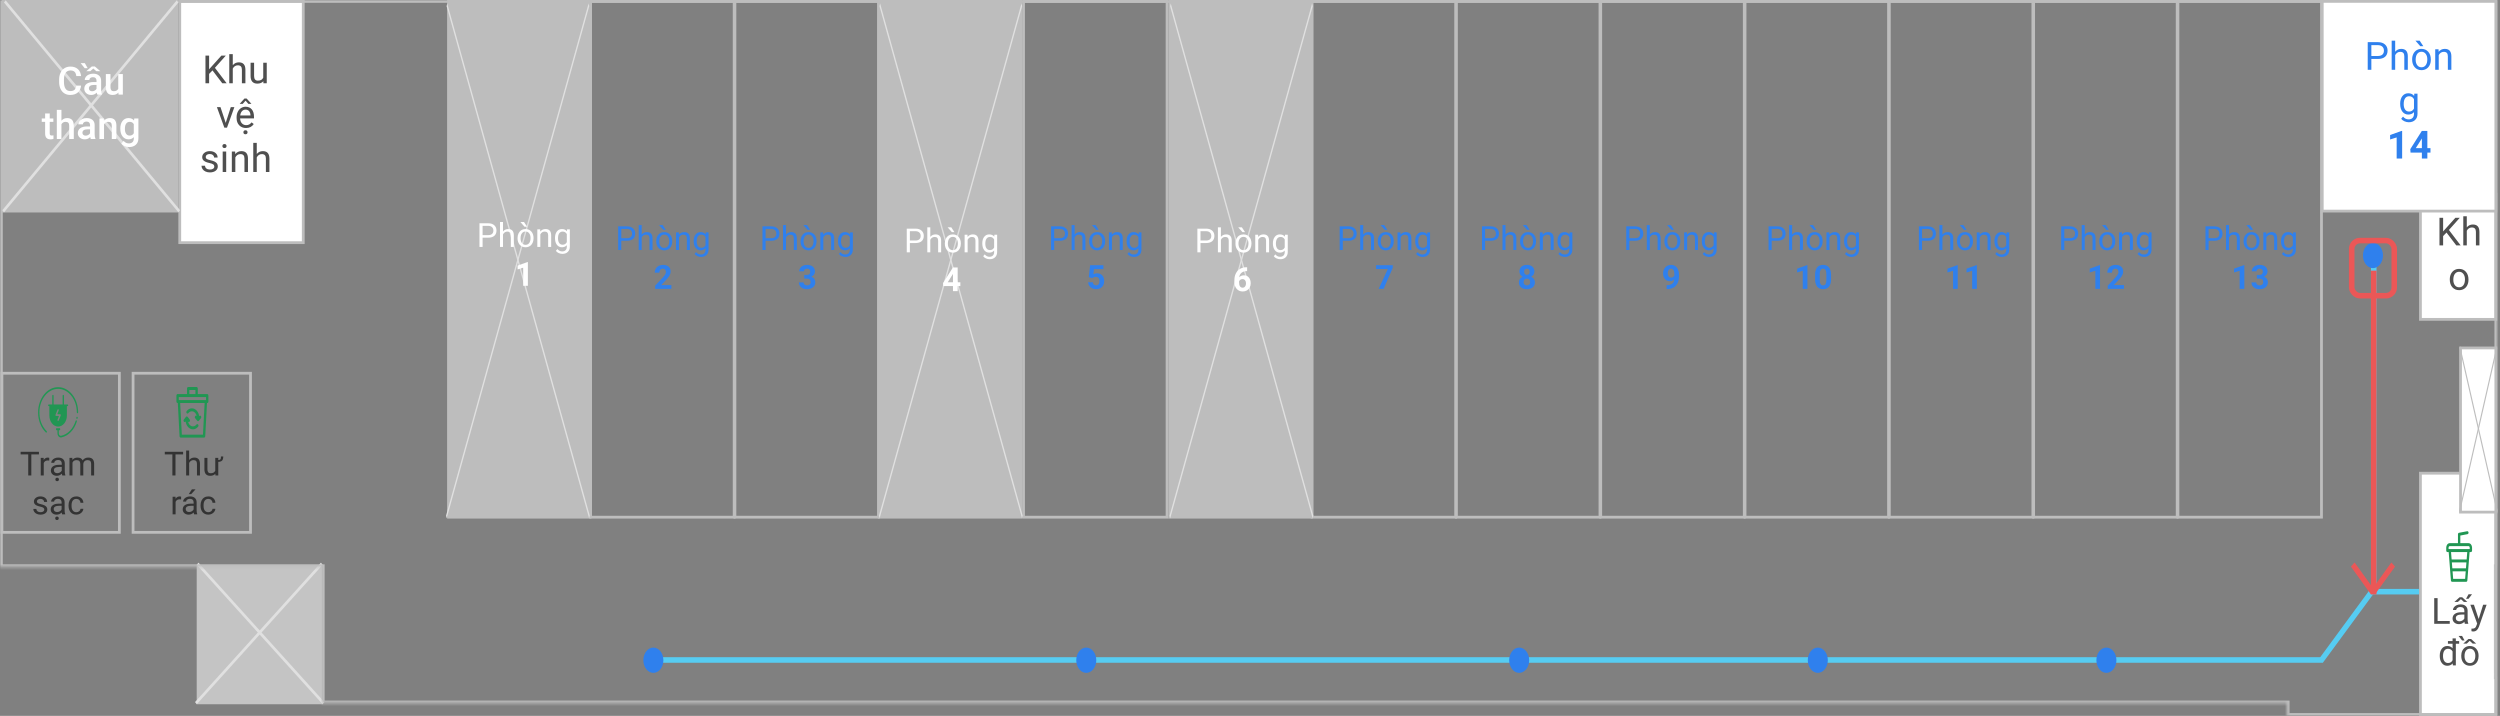 <svg width="901" height="258" viewBox="0 0 901 258" fill="none" xmlns="http://www.w3.org/2000/svg">
<rect x="0" y="0" width="901" height="258" fill="#808080" stroke="none"/>
<rect x="70.89" y="203.552" width="45.402" height="50.26" fill="#C4C4C4"/>
<line y1="-0.5" x2="67.731" y2="-0.5" transform="matrix(0.67 0.742 -0.627 0.779 70.89 203.552)" stroke="#E0E0E0"/>
<line y1="-0.5" x2="67.731" y2="-0.5" transform="matrix(-0.67 0.742 0.627 0.779 116.292 203.552)" stroke="#E0E0E0"/>
<rect x="872.33" y="70.026" width="27.17" height="45.071" fill="white" stroke="#BDBDBD"/>
<path d="M881.716 83.814L880.5 85.078V88.442H879.187V78.488H880.5V83.41L884.922 78.488H886.508L882.591 82.884L886.816 88.442H885.244L881.716 83.814ZM889.031 81.941C889.591 81.252 890.321 80.908 891.218 80.908C892.781 80.908 893.57 81.79 893.584 83.554V88.442H892.319V83.547C892.314 83.014 892.191 82.62 891.95 82.364C891.713 82.109 891.341 81.982 890.836 81.982C890.425 81.982 890.065 82.091 889.755 82.31C889.446 82.528 889.204 82.816 889.031 83.171V88.442H887.766V77.942H889.031V81.941ZM882.906 100.675C882.906 99.95 883.047 99.299 883.33 98.72C883.617 98.141 884.013 97.695 884.519 97.38C885.03 97.066 885.611 96.908 886.262 96.908C887.269 96.908 888.083 97.257 888.703 97.954C889.327 98.651 889.639 99.579 889.639 100.736V100.825C889.639 101.545 889.5 102.193 889.222 102.767C888.949 103.336 888.555 103.781 888.04 104.1C887.529 104.419 886.941 104.578 886.276 104.578C885.273 104.578 884.46 104.23 883.836 103.532C883.216 102.835 882.906 101.912 882.906 100.764V100.675ZM884.177 100.825C884.177 101.646 884.366 102.304 884.745 102.801C885.127 103.298 885.638 103.546 886.276 103.546C886.919 103.546 887.429 103.295 887.807 102.794C888.185 102.288 888.375 101.582 888.375 100.675C888.375 99.864 888.181 99.207 887.794 98.706C887.411 98.2 886.9 97.947 886.262 97.947C885.638 97.947 885.134 98.196 884.752 98.692C884.369 99.189 884.177 99.9 884.177 100.825Z" fill="#4F4F4F"/>
<rect x="872.33" y="170.545" width="27.17" height="86.955" fill="white" stroke="#BDBDBD"/>
<path d="M878.513 223.82H882.893V224.817H877.288V215.574H878.513V223.82ZM888.339 224.817C888.271 224.681 888.216 224.44 888.174 224.093C887.628 224.66 886.976 224.943 886.219 224.943C885.542 224.943 884.985 224.753 884.549 224.372C884.118 223.987 883.902 223.5 883.902 222.912C883.902 222.197 884.173 221.643 884.714 221.249C885.26 220.851 886.026 220.652 887.012 220.652H888.155V220.113C888.155 219.702 888.032 219.377 887.787 219.135C887.541 218.89 887.179 218.767 886.701 218.767C886.282 218.767 885.931 218.873 885.648 219.085C885.364 219.296 885.222 219.552 885.222 219.853H884.042C884.042 219.51 884.162 219.18 884.403 218.862C884.649 218.541 884.979 218.287 885.394 218.101C885.813 217.915 886.272 217.821 886.771 217.821C887.562 217.821 888.182 218.02 888.631 218.418C889.079 218.812 889.312 219.355 889.329 220.049V223.211C889.329 223.841 889.41 224.343 889.57 224.715V224.817H888.339ZM886.39 223.922C886.758 223.922 887.107 223.826 887.438 223.636C887.768 223.445 888.007 223.198 888.155 222.893V221.484H887.234C885.796 221.484 885.076 221.905 885.076 222.747C885.076 223.115 885.199 223.403 885.444 223.61C885.69 223.818 886.005 223.922 886.39 223.922ZM886.422 215.263H887.387L889.228 216.933H887.977L886.904 215.923L885.825 216.933H884.568L886.422 215.263ZM889.659 214.165H890.929L889.653 215.809H888.758L889.659 214.165ZM893.315 223.096L894.915 217.948H896.172L893.411 225.877C892.983 227.019 892.304 227.59 891.373 227.59L891.151 227.571L890.713 227.489V226.537L891.03 226.562C891.428 226.562 891.737 226.482 891.957 226.321C892.181 226.16 892.365 225.866 892.509 225.439L892.77 224.74L890.319 217.948H891.602L893.315 223.096ZM886.276 231.99H885.083V239.817H884.003L883.946 239.08C883.477 239.656 882.823 239.943 881.985 239.943C881.189 239.943 880.54 239.618 880.036 238.966C879.537 238.314 879.287 237.464 879.287 236.414V236.325C879.287 235.272 879.537 234.425 880.036 233.786C880.536 233.143 881.189 232.821 881.998 232.821C882.802 232.821 883.439 233.096 883.908 233.647V231.99H882.232V231.031H883.908V230.067H885.083V231.031H886.276V231.99ZM880.461 236.459C880.461 237.237 880.622 237.847 880.944 238.287C881.266 238.727 881.71 238.947 882.277 238.947C883.022 238.947 883.565 238.613 883.908 237.944V234.789C883.557 234.142 883.017 233.818 882.29 233.818C881.714 233.818 881.266 234.04 880.944 234.484C880.622 234.929 880.461 235.587 880.461 236.459ZM887.031 236.319C887.031 235.646 887.162 235.041 887.425 234.504C887.691 233.966 888.06 233.551 888.529 233.259C889.003 232.967 889.543 232.821 890.148 232.821C891.083 232.821 891.839 233.145 892.414 233.793C892.994 234.44 893.284 235.301 893.284 236.376V236.459C893.284 237.127 893.155 237.728 892.897 238.261C892.643 238.79 892.277 239.203 891.798 239.499C891.324 239.795 890.779 239.943 890.161 239.943C889.23 239.943 888.474 239.62 887.895 238.972C887.319 238.325 887.031 237.468 887.031 236.401V236.319ZM888.212 236.459C888.212 237.22 888.388 237.832 888.739 238.293C889.094 238.754 889.568 238.985 890.161 238.985C890.757 238.985 891.231 238.752 891.583 238.287C891.934 237.817 892.109 237.161 892.109 236.319C892.109 235.566 891.93 234.956 891.57 234.491C891.214 234.021 890.74 233.786 890.148 233.786C889.568 233.786 889.101 234.017 888.745 234.478C888.39 234.939 888.212 235.6 888.212 236.459ZM892.42 231.958H891.17L890.091 230.955L889.012 231.958H887.768L889.608 230.295H890.573L892.42 231.958ZM888.231 230.835H887.342L886.073 229.197H887.336L888.231 230.835Z" fill="#4F4F4F"/>
<rect x="64.786" y="0.5" width="44.506" height="86.955" fill="white" stroke="#BDBDBD"/>
<mask id="path-9-inside-1" fill="white">
<path fill-rule="evenodd" clip-rule="evenodd" d="M0 0H900V204.39H899.806V243.76H900V258H824.158V253.502H115.993V204.39H0V0Z"/>
</mask>
<path d="M900 0H901V-1H900V0ZM0 0V-1H-1V0H0ZM900 204.39V205.39H901V204.39H900ZM899.806 204.39V203.39H898.806V204.39H899.806ZM899.806 243.76H898.806V244.76H899.806V243.76ZM900 243.76H901V242.76H900V243.76ZM900 258V259H901V258H900ZM824.158 258H823.158V259H824.158V258ZM824.158 253.502H825.158V252.502H824.158V253.502ZM115.993 253.502H114.993V254.502H115.993V253.502ZM115.993 204.39H116.993V203.39H115.993V204.39ZM0 204.39H-1V205.39H0V204.39ZM900 -1H0V1H900V-1ZM901 204.39V0H899V204.39H901ZM899.806 205.39H900V203.39H899.806V205.39ZM900.806 243.76V204.39H898.806V243.76H900.806ZM900 242.76H899.806V244.76H900V242.76ZM901 258V243.76H899V258H901ZM824.158 259H900V257H824.158V259ZM823.158 253.502V258H825.158V253.502H823.158ZM115.993 254.502H824.158V252.502H115.993V254.502ZM114.993 204.39V253.502H116.993V204.39H114.993ZM0 205.39H115.993V203.39H0V205.39ZM-1 0V204.39H1V0H-1Z" fill="#BDBDBD" mask="url(#path-9-inside-1)"/>
<rect x="212.859" y="0.5" width="51.729" height="185.89" stroke="#BDBDBD"/>
<rect x="264.866" y="0.5" width="51.729" height="185.89" stroke="#BDBDBD"/>
<rect x="368.879" y="0.5" width="51.729" height="185.89" stroke="#BDBDBD"/>
<rect x="472.892" y="0.5" width="51.729" height="185.89" stroke="#BDBDBD"/>
<rect x="524.898" y="0.5" width="51.729" height="185.89" stroke="#BDBDBD"/>
<rect x="576.904" y="0.5" width="51.729" height="185.89" stroke="#BDBDBD"/>
<rect x="628.911" y="0.5" width="51.729" height="185.89" stroke="#BDBDBD"/>
<rect x="680.917" y="0.5" width="51.729" height="185.89" stroke="#BDBDBD"/>
<rect x="732.924" y="0.5" width="51.729" height="185.89" stroke="#BDBDBD"/>
<rect x="784.93" y="0.5" width="51.729" height="185.89" stroke="#BDBDBD"/>
<rect x="886.776" y="125.398" width="12.724" height="59.17" fill="white" stroke="#BDBDBD"/>
<line y1="-0.5" x2="60.982" y2="-0.5" transform="matrix(0.222 0.975 -0.199 0.98 886.432 125.614)" stroke="#BDBDBD"/>
<line y1="-0.5" x2="60.982" y2="-0.5" transform="matrix(-0.222 0.975 0.199 0.98 900 125.614)" stroke="#BDBDBD"/>
<rect x="836.936" y="0.5" width="62.563" height="75.579" fill="white" stroke="#BDBDBD"/>
<path d="M854.637 21.248V25.145H853.325V15.192H856.996C858.085 15.192 858.937 15.47 859.553 16.026C860.172 16.582 860.482 17.318 860.482 18.234C860.482 19.2 860.179 19.945 859.573 20.469C858.971 20.988 858.108 21.248 856.982 21.248H854.637ZM854.637 20.175H856.996C857.698 20.175 858.235 20.011 858.609 19.683C858.983 19.35 859.17 18.872 859.17 18.247C859.17 17.655 858.983 17.181 858.609 16.825C858.235 16.47 857.723 16.285 857.071 16.272H854.637V20.175ZM863.223 18.644C863.784 17.956 864.513 17.612 865.411 17.612C866.974 17.612 867.762 18.493 867.776 20.257V25.145H866.512V20.25C866.507 19.717 866.384 19.323 866.142 19.068C865.905 18.812 865.534 18.685 865.028 18.685C864.618 18.685 864.258 18.794 863.948 19.013C863.638 19.232 863.397 19.519 863.223 19.874V25.145H861.959V14.645H863.223V18.644ZM869.335 21.378C869.335 20.654 869.476 20.002 869.759 19.423C870.046 18.844 870.442 18.398 870.948 18.083C871.458 17.769 872.04 17.612 872.691 17.612C873.698 17.612 874.512 17.96 875.132 18.657C875.756 19.355 876.068 20.282 876.068 21.44V21.529C876.068 22.249 875.929 22.896 875.651 23.47C875.378 24.04 874.984 24.484 874.469 24.803C873.958 25.122 873.37 25.282 872.705 25.282C871.702 25.282 870.889 24.933 870.264 24.236C869.645 23.538 869.335 22.616 869.335 21.467V21.378ZM870.606 21.529C870.606 22.349 870.795 23.007 871.174 23.504C871.556 24.001 872.067 24.249 872.705 24.249C873.347 24.249 873.858 23.999 874.236 23.497C874.614 22.991 874.803 22.285 874.803 21.378C874.803 20.567 874.61 19.911 874.222 19.409C873.84 18.904 873.329 18.651 872.691 18.651C872.067 18.651 871.563 18.899 871.18 19.396C870.798 19.892 870.606 20.603 870.606 21.529ZM873.368 16.654H872.281L870.517 14.645H872.042L873.368 16.654ZM878.85 17.748L878.891 18.678C879.456 17.967 880.195 17.612 881.106 17.612C882.669 17.612 883.458 18.493 883.471 20.257V25.145H882.207V20.25C882.202 19.717 882.079 19.323 881.838 19.068C881.601 18.812 881.229 18.685 880.723 18.685C880.313 18.685 879.953 18.794 879.643 19.013C879.333 19.232 879.092 19.519 878.919 19.874V25.145H877.654V17.748H878.85ZM865.021 37.385C865.021 36.232 865.288 35.316 865.821 34.637C866.354 33.953 867.061 33.612 867.94 33.612C868.843 33.612 869.547 33.931 870.053 34.569L870.114 33.748H871.269V40.967C871.269 41.924 870.984 42.678 870.415 43.23C869.85 43.781 869.089 44.057 868.132 44.057C867.598 44.057 867.077 43.943 866.566 43.715C866.056 43.487 865.666 43.175 865.397 42.779L866.053 42.02C866.596 42.69 867.259 43.025 868.043 43.025C868.658 43.025 869.137 42.852 869.478 42.505C869.825 42.159 869.998 41.671 869.998 41.042V40.407C869.492 40.99 868.802 41.282 867.927 41.282C867.061 41.282 866.359 40.933 865.821 40.236C865.288 39.538 865.021 38.588 865.021 37.385ZM866.293 37.529C866.293 38.362 866.464 39.019 866.805 39.497C867.147 39.971 867.626 40.208 868.241 40.208C869.039 40.208 869.624 39.846 869.998 39.121V35.744C869.61 35.038 869.029 34.685 868.255 34.685C867.639 34.685 867.159 34.924 866.812 35.403C866.466 35.881 866.293 36.59 866.293 37.529ZM865.732 57.145H863.757V49.529L861.398 50.261V48.654L865.52 47.178H865.732V57.145ZM874.817 53.399H875.945V54.992H874.817V57.145H872.842V54.992H868.761L868.672 53.747L872.821 47.192H874.817V53.399ZM870.64 53.399H872.842V49.885L872.712 50.111L870.64 53.399Z" fill="#2F80ED"/>
<path d="M76.578 25.372L75.361 26.637V30H74.049V20.047H75.361V24.969L79.784 20.047H81.37L77.453 24.442L81.678 30H80.106L76.578 25.372ZM83.893 23.499C84.453 22.811 85.182 22.467 86.08 22.467C87.643 22.467 88.432 23.349 88.445 25.112V30H87.181V25.105C87.176 24.572 87.053 24.178 86.811 23.923C86.575 23.668 86.203 23.54 85.697 23.54C85.287 23.54 84.927 23.649 84.617 23.868C84.307 24.087 84.066 24.374 83.893 24.73V30H82.628V19.5H83.893V23.499ZM94.905 29.269C94.413 29.847 93.691 30.137 92.738 30.137C91.95 30.137 91.348 29.909 90.934 29.453C90.523 28.993 90.316 28.314 90.311 27.416V22.604H91.576V27.382C91.576 28.503 92.032 29.064 92.943 29.064C93.909 29.064 94.552 28.703 94.871 27.983V22.604H96.136V30H94.933L94.905 29.269ZM81.343 44.284L83.175 38.603H84.467L81.814 46H80.851L78.171 38.603H79.463L81.343 44.284ZM88.657 46.137C87.655 46.137 86.839 45.809 86.21 45.152C85.581 44.492 85.267 43.61 85.267 42.507V42.274C85.267 41.541 85.406 40.887 85.684 40.312C85.966 39.734 86.358 39.283 86.859 38.959C87.365 38.631 87.912 38.467 88.5 38.467C89.462 38.467 90.209 38.783 90.742 39.417C91.275 40.05 91.542 40.957 91.542 42.138V42.664H86.531C86.549 43.393 86.761 43.983 87.167 44.435C87.577 44.881 88.097 45.105 88.726 45.105C89.172 45.105 89.55 45.013 89.86 44.831C90.17 44.649 90.441 44.407 90.674 44.106L91.446 44.708C90.826 45.66 89.897 46.137 88.657 46.137ZM88.5 39.506C87.99 39.506 87.561 39.693 87.215 40.066C86.868 40.435 86.654 40.955 86.572 41.625H90.277V41.529C90.241 40.887 90.068 40.39 89.758 40.039C89.448 39.684 89.029 39.506 88.5 39.506ZM90.564 37.373V37.441H89.519L88.493 36.279L87.475 37.441H86.429V37.359L88.11 35.5H88.876L90.564 37.373ZM87.721 47.675C87.721 47.47 87.782 47.297 87.905 47.155C88.033 47.014 88.22 46.943 88.466 46.943C88.712 46.943 88.899 47.014 89.026 47.155C89.154 47.297 89.218 47.47 89.218 47.675C89.218 47.88 89.154 48.051 89.026 48.188C88.899 48.324 88.712 48.393 88.466 48.393C88.22 48.393 88.033 48.324 87.905 48.188C87.782 48.051 87.721 47.88 87.721 47.675ZM77.234 60.038C77.234 59.696 77.105 59.432 76.845 59.245C76.59 59.054 76.141 58.89 75.498 58.753C74.86 58.616 74.352 58.452 73.974 58.261C73.6 58.069 73.322 57.842 73.14 57.577C72.962 57.313 72.873 56.998 72.873 56.634C72.873 56.028 73.128 55.515 73.639 55.096C74.154 54.676 74.81 54.467 75.607 54.467C76.446 54.467 77.125 54.683 77.644 55.116C78.169 55.549 78.431 56.103 78.431 56.777H77.159C77.159 56.431 77.011 56.133 76.715 55.882C76.423 55.631 76.054 55.506 75.607 55.506C75.147 55.506 74.787 55.606 74.527 55.807C74.268 56.007 74.138 56.269 74.138 56.593C74.138 56.898 74.258 57.128 74.5 57.283C74.742 57.438 75.177 57.586 75.806 57.727C76.439 57.869 76.952 58.037 77.344 58.233C77.736 58.429 78.025 58.666 78.212 58.944C78.403 59.218 78.499 59.553 78.499 59.949C78.499 60.61 78.235 61.141 77.706 61.542C77.177 61.938 76.492 62.137 75.648 62.137C75.056 62.137 74.532 62.032 74.076 61.822C73.62 61.613 73.263 61.321 73.003 60.947C72.748 60.569 72.62 60.161 72.62 59.724H73.885C73.908 60.148 74.076 60.485 74.391 60.735C74.71 60.981 75.129 61.105 75.648 61.105C76.127 61.105 76.51 61.009 76.797 60.817C77.088 60.621 77.234 60.362 77.234 60.038ZM81.52 62H80.256V54.603H81.52V62ZM80.153 52.642C80.153 52.437 80.215 52.263 80.338 52.122C80.466 51.981 80.652 51.91 80.898 51.91C81.144 51.91 81.331 51.981 81.459 52.122C81.587 52.263 81.65 52.437 81.65 52.642C81.65 52.847 81.587 53.018 81.459 53.154C81.331 53.291 81.144 53.359 80.898 53.359C80.652 53.359 80.466 53.291 80.338 53.154C80.215 53.018 80.153 52.847 80.153 52.642ZM84.747 54.603L84.788 55.533C85.353 54.822 86.091 54.467 87.003 54.467C88.566 54.467 89.355 55.349 89.368 57.112V62H88.103V57.105C88.099 56.572 87.976 56.178 87.734 55.923C87.497 55.668 87.126 55.54 86.62 55.54C86.21 55.54 85.85 55.649 85.54 55.868C85.23 56.087 84.989 56.374 84.815 56.73V62H83.551V54.603H84.747ZM92.54 55.499C93.101 54.811 93.83 54.467 94.728 54.467C96.291 54.467 97.079 55.349 97.093 57.112V62H95.828V57.105C95.824 56.572 95.701 56.178 95.459 55.923C95.222 55.668 94.851 55.54 94.345 55.54C93.935 55.54 93.575 55.649 93.265 55.868C92.955 56.087 92.713 56.374 92.54 56.73V62H91.275V51.5H92.54V55.499Z" fill="#4F4F4F"/>
<rect x="1.222" y="0.5" width="62.563" height="75.579" fill="#BDBDBD" stroke="#BDBDBD"/>
<line y1="-0.5" x2="98.36" y2="-0.5" transform="matrix(0.639 0.769 -0.595 0.804 1.444 0.912)" stroke="#E0E0E0"/>
<line y1="-0.5" x2="98.36" y2="-0.5" transform="matrix(-0.639 0.769 0.595 0.804 64.286 0.912)" stroke="#E0E0E0"/>
<path d="M29.221 30.845C29.121 31.907 28.729 32.736 28.046 33.333C27.362 33.925 26.453 34.222 25.318 34.222C24.525 34.222 23.826 34.035 23.22 33.661C22.618 33.283 22.153 32.747 21.825 32.055C21.497 31.362 21.326 30.558 21.312 29.642V28.712C21.312 27.773 21.479 26.946 21.811 26.23C22.144 25.515 22.62 24.963 23.24 24.576C23.864 24.189 24.584 23.995 25.4 23.995C26.499 23.995 27.383 24.294 28.053 24.89C28.723 25.488 29.112 26.331 29.221 27.42H27.499C27.417 26.704 27.207 26.189 26.87 25.875C26.537 25.556 26.047 25.396 25.4 25.396C24.648 25.396 24.07 25.672 23.664 26.224C23.263 26.77 23.058 27.575 23.049 28.637V29.518C23.049 30.594 23.24 31.414 23.623 31.979C24.01 32.544 24.575 32.827 25.318 32.827C25.997 32.827 26.508 32.674 26.849 32.369C27.191 32.064 27.408 31.555 27.499 30.845H29.221ZM35.032 34.085C34.959 33.944 34.895 33.713 34.841 33.394C34.312 33.946 33.665 34.222 32.899 34.222C32.156 34.222 31.55 34.01 31.081 33.586C30.611 33.162 30.377 32.638 30.377 32.014C30.377 31.225 30.669 30.621 31.252 30.202C31.84 29.778 32.678 29.566 33.767 29.566H34.786V29.081C34.786 28.698 34.679 28.393 34.465 28.165C34.251 27.933 33.925 27.816 33.487 27.816C33.109 27.816 32.799 27.912 32.557 28.103C32.316 28.29 32.195 28.529 32.195 28.821H30.534C30.534 28.416 30.669 28.037 30.937 27.686C31.206 27.331 31.571 27.053 32.031 26.852C32.496 26.652 33.013 26.552 33.583 26.552C34.449 26.552 35.139 26.77 35.654 27.208C36.169 27.641 36.434 28.252 36.447 29.04V32.376C36.447 33.041 36.541 33.572 36.727 33.969V34.085H35.032ZM33.207 32.889C33.535 32.889 33.843 32.809 34.13 32.649C34.421 32.49 34.64 32.276 34.786 32.007V30.612H33.891C33.275 30.612 32.813 30.719 32.503 30.933C32.193 31.148 32.038 31.451 32.038 31.843C32.038 32.162 32.143 32.417 32.352 32.608C32.567 32.795 32.851 32.889 33.207 32.889ZM36.174 25.663H34.718L33.631 24.692L32.544 25.663H31.095L33.084 23.954H34.184L36.174 25.663ZM31.607 24.583H30.534L29.064 22.758H30.575L31.607 24.583ZM42.668 33.36C42.18 33.934 41.487 34.222 40.59 34.222C39.788 34.222 39.179 33.987 38.764 33.517C38.354 33.048 38.149 32.369 38.149 31.48V26.688H39.81V31.46C39.81 32.399 40.2 32.868 40.979 32.868C41.786 32.868 42.331 32.579 42.613 32V26.688H44.274V34.085H42.709L42.668 33.36ZM17.922 40.891V42.688H19.227V43.919H17.922V48.048C17.922 48.33 17.976 48.535 18.086 48.663C18.2 48.786 18.4 48.847 18.687 48.847C18.879 48.847 19.073 48.825 19.268 48.779V50.064C18.89 50.169 18.526 50.222 18.175 50.222C16.899 50.222 16.261 49.517 16.261 48.109V43.919H15.044V42.688H16.261V40.891H17.922ZM22.14 43.495C22.682 42.866 23.368 42.552 24.197 42.552C25.774 42.552 26.574 43.452 26.596 45.252V50.085H24.935V45.313C24.935 44.803 24.824 44.443 24.6 44.233C24.382 44.019 24.058 43.912 23.63 43.912C22.964 43.912 22.468 44.208 22.14 44.801V50.085H20.478V39.585H22.14V43.495ZM32.701 50.085C32.628 49.944 32.564 49.713 32.51 49.394C31.981 49.946 31.334 50.222 30.568 50.222C29.825 50.222 29.219 50.01 28.75 49.586C28.28 49.162 28.046 48.638 28.046 48.014C28.046 47.225 28.337 46.621 28.921 46.202C29.509 45.778 30.347 45.566 31.436 45.566H32.455V45.081C32.455 44.698 32.348 44.393 32.134 44.165C31.919 43.932 31.594 43.816 31.156 43.816C30.778 43.816 30.468 43.912 30.226 44.103C29.985 44.29 29.864 44.529 29.864 44.821H28.203C28.203 44.416 28.337 44.037 28.606 43.686C28.875 43.331 29.24 43.053 29.7 42.852C30.165 42.652 30.682 42.552 31.252 42.552C32.118 42.552 32.808 42.77 33.323 43.208C33.838 43.641 34.102 44.252 34.116 45.04V48.376C34.116 49.041 34.209 49.572 34.396 49.969V50.085H32.701ZM30.876 48.889C31.204 48.889 31.512 48.809 31.799 48.649C32.09 48.49 32.309 48.276 32.455 48.007V46.612H31.559C30.944 46.612 30.482 46.719 30.172 46.934C29.862 47.148 29.707 47.451 29.707 47.843C29.707 48.162 29.812 48.417 30.021 48.608C30.235 48.795 30.52 48.889 30.876 48.889ZM37.397 42.688L37.445 43.543C37.992 42.882 38.71 42.552 39.599 42.552C41.139 42.552 41.923 43.434 41.95 45.197V50.085H40.289V45.293C40.289 44.823 40.186 44.477 39.981 44.254C39.781 44.026 39.45 43.912 38.99 43.912C38.32 43.912 37.821 44.215 37.493 44.821V50.085H35.832V42.688H37.397ZM43.358 46.332C43.358 45.184 43.627 44.267 44.165 43.584C44.707 42.896 45.425 42.552 46.318 42.552C47.161 42.552 47.824 42.846 48.307 43.434L48.383 42.688H49.88V49.859C49.88 50.83 49.577 51.596 48.971 52.156C48.369 52.717 47.556 52.997 46.53 52.997C45.988 52.997 45.457 52.883 44.937 52.655C44.422 52.432 44.031 52.138 43.762 51.773L44.548 50.775C45.058 51.381 45.687 51.684 46.434 51.684C46.986 51.684 47.421 51.534 47.74 51.233C48.059 50.937 48.219 50.5 48.219 49.921V49.422C47.74 49.955 47.102 50.222 46.305 50.222C45.439 50.222 44.73 49.877 44.179 49.189C43.632 48.501 43.358 47.549 43.358 46.332ZM45.013 46.475C45.013 47.218 45.163 47.804 45.464 48.232C45.769 48.656 46.191 48.868 46.728 48.868C47.398 48.868 47.895 48.581 48.219 48.007V44.753C47.904 44.192 47.412 43.912 46.742 43.912C46.195 43.912 45.769 44.129 45.464 44.561C45.163 44.994 45.013 45.632 45.013 46.475Z" fill="white"/>
<rect x="161.641" y="0.5" width="51.006" height="185.89" fill="#BDBDBD" stroke="#BDBDBD"/>
<line y1="-0.5" x2="191.69" y2="-0.5" transform="matrix(0.268 0.963 -0.241 0.971 160.944 2.225)" stroke="#E0E0E0"/>
<line y1="-0.5" x2="191.69" y2="-0.5" transform="matrix(-0.268 0.963 0.241 0.971 212.359 2.225)" stroke="#E0E0E0"/>
<path d="M173.924 85.66V89H172.799V80.469H175.945C176.879 80.469 177.609 80.707 178.137 81.184C178.668 81.66 178.934 82.291 178.934 83.076C178.934 83.904 178.674 84.543 178.154 84.992C177.639 85.438 176.898 85.66 175.934 85.66H173.924ZM173.924 84.74H175.945C176.547 84.74 177.008 84.6 177.328 84.318C177.648 84.033 177.809 83.623 177.809 83.088C177.809 82.58 177.648 82.174 177.328 81.869C177.008 81.564 176.568 81.406 176.01 81.394H173.924V84.74ZM181.283 83.428C181.764 82.838 182.389 82.543 183.158 82.543C184.498 82.543 185.174 83.299 185.186 84.811V89H184.102V84.805C184.098 84.348 183.992 84.01 183.785 83.791C183.582 83.572 183.264 83.463 182.83 83.463C182.479 83.463 182.17 83.557 181.904 83.744C181.639 83.932 181.432 84.178 181.283 84.482V89H180.199V80H181.283V83.428ZM186.521 85.772C186.521 85.15 186.643 84.592 186.885 84.096C187.131 83.6 187.471 83.217 187.904 82.947C188.342 82.678 188.84 82.543 189.398 82.543C190.262 82.543 190.959 82.842 191.49 83.439C192.025 84.037 192.293 84.832 192.293 85.824V85.9C192.293 86.518 192.174 87.072 191.936 87.564C191.701 88.053 191.363 88.434 190.922 88.707C190.484 88.981 189.98 89.117 189.41 89.117C188.551 89.117 187.854 88.818 187.318 88.221C186.787 87.623 186.521 86.832 186.521 85.848V85.772ZM187.611 85.9C187.611 86.603 187.773 87.168 188.098 87.594C188.426 88.019 188.863 88.232 189.41 88.232C189.961 88.232 190.398 88.018 190.723 87.588C191.047 87.154 191.209 86.549 191.209 85.772C191.209 85.076 191.043 84.514 190.711 84.084C190.383 83.65 189.945 83.434 189.398 83.434C188.863 83.434 188.432 83.647 188.104 84.072C187.775 84.498 187.611 85.107 187.611 85.9ZM189.979 81.723H189.047L187.535 80H188.842L189.979 81.723ZM194.678 82.66L194.713 83.457C195.197 82.848 195.83 82.543 196.611 82.543C197.951 82.543 198.627 83.299 198.639 84.811V89H197.555V84.805C197.551 84.348 197.445 84.01 197.238 83.791C197.035 83.572 196.717 83.463 196.283 83.463C195.932 83.463 195.623 83.557 195.357 83.744C195.092 83.932 194.885 84.178 194.736 84.482V89H193.652V82.66H194.678ZM200.016 85.777C200.016 84.789 200.244 84.004 200.701 83.422C201.158 82.836 201.764 82.543 202.518 82.543C203.291 82.543 203.895 82.816 204.328 83.363L204.381 82.66H205.371V88.848C205.371 89.668 205.127 90.314 204.639 90.787C204.154 91.26 203.502 91.496 202.682 91.496C202.225 91.496 201.777 91.398 201.34 91.203C200.902 91.008 200.568 90.74 200.338 90.4L200.9 89.75C201.365 90.324 201.934 90.611 202.605 90.611C203.133 90.611 203.543 90.463 203.836 90.166C204.133 89.869 204.281 89.451 204.281 88.912V88.367C203.848 88.867 203.256 89.117 202.506 89.117C201.764 89.117 201.162 88.818 200.701 88.221C200.244 87.623 200.016 86.809 200.016 85.777ZM201.105 85.9C201.105 86.615 201.252 87.178 201.545 87.588C201.838 87.994 202.248 88.197 202.775 88.197C203.459 88.197 203.961 87.887 204.281 87.266V84.371C203.949 83.766 203.451 83.463 202.787 83.463C202.26 83.463 201.848 83.668 201.551 84.078C201.254 84.488 201.105 85.096 201.105 85.9ZM190.248 103H188.555V96.473L186.533 97.1V95.723L190.066 94.457H190.248V103Z" fill="white"/>
<rect x="316.872" y="0.5" width="51.006" height="185.89" fill="#BDBDBD" stroke="#BDBDBD"/>
<line y1="-0.5" x2="191.69" y2="-0.5" transform="matrix(0.268 0.963 -0.241 0.971 316.963 2.225)" stroke="#E0E0E0"/>
<line y1="-0.5" x2="191.69" y2="-0.5" transform="matrix(-0.268 0.963 0.241 0.971 368.379 2.225)" stroke="#E0E0E0"/>
<path d="M327.923 87.593V90.933H326.798V82.402H329.945C330.878 82.402 331.609 82.64 332.136 83.117C332.667 83.593 332.933 84.224 332.933 85.009C332.933 85.837 332.673 86.476 332.154 86.925C331.638 87.37 330.898 87.593 329.933 87.593H327.923ZM327.923 86.673H329.945C330.546 86.673 331.007 86.532 331.327 86.251C331.648 85.966 331.808 85.556 331.808 85.021C331.808 84.513 331.648 84.107 331.327 83.802C331.007 83.497 330.568 83.339 330.009 83.327H327.923V86.673ZM335.283 85.361C335.763 84.771 336.388 84.476 337.158 84.476C338.497 84.476 339.173 85.232 339.185 86.743V90.933H338.101V86.737C338.097 86.281 337.991 85.943 337.784 85.724C337.581 85.505 337.263 85.396 336.829 85.396C336.478 85.396 336.169 85.49 335.904 85.677C335.638 85.865 335.431 86.111 335.283 86.415V90.933H334.199V81.933H335.283V85.361ZM340.521 87.704C340.521 87.083 340.642 86.525 340.884 86.029C341.13 85.532 341.47 85.15 341.904 84.88C342.341 84.611 342.839 84.476 343.398 84.476C344.261 84.476 344.958 84.775 345.49 85.372C346.025 85.97 346.292 86.765 346.292 87.757V87.833C346.292 88.45 346.173 89.005 345.935 89.497C345.7 89.986 345.363 90.367 344.921 90.64C344.484 90.913 343.98 91.05 343.409 91.05C342.55 91.05 341.853 90.751 341.318 90.154C340.786 89.556 340.521 88.765 340.521 87.781V87.704ZM341.611 87.833C341.611 88.536 341.773 89.101 342.097 89.527C342.425 89.952 342.863 90.165 343.409 90.165C343.96 90.165 344.398 89.95 344.722 89.521C345.046 89.087 345.208 88.482 345.208 87.704C345.208 87.009 345.042 86.447 344.71 86.017C344.382 85.583 343.945 85.367 343.398 85.367C342.863 85.367 342.431 85.579 342.103 86.005C341.775 86.431 341.611 87.04 341.611 87.833ZM343.978 83.656H343.046L341.534 81.933H342.841L343.978 83.656ZM348.677 84.593L348.712 85.39C349.197 84.781 349.829 84.476 350.611 84.476C351.95 84.476 352.626 85.232 352.638 86.743V90.933H351.554V86.737C351.55 86.281 351.445 85.943 351.238 85.724C351.034 85.505 350.716 85.396 350.283 85.396C349.931 85.396 349.622 85.49 349.357 85.677C349.091 85.865 348.884 86.111 348.736 86.415V90.933H347.652V84.593H348.677ZM354.015 87.71C354.015 86.722 354.243 85.937 354.7 85.355C355.158 84.769 355.763 84.476 356.517 84.476C357.29 84.476 357.894 84.749 358.327 85.296L358.38 84.593H359.37V90.781C359.37 91.601 359.126 92.247 358.638 92.72C358.154 93.193 357.501 93.429 356.681 93.429C356.224 93.429 355.777 93.331 355.339 93.136C354.902 92.941 354.568 92.673 354.337 92.333L354.9 91.683C355.365 92.257 355.933 92.544 356.605 92.544C357.132 92.544 357.542 92.396 357.835 92.099C358.132 91.802 358.281 91.384 358.281 90.845V90.3C357.847 90.8 357.255 91.05 356.505 91.05C355.763 91.05 355.161 90.751 354.7 90.154C354.243 89.556 354.015 88.742 354.015 87.71ZM355.105 87.833C355.105 88.548 355.251 89.111 355.544 89.521C355.837 89.927 356.247 90.13 356.775 90.13C357.458 90.13 357.96 89.82 358.281 89.198V86.304C357.949 85.698 357.45 85.396 356.786 85.396C356.259 85.396 355.847 85.601 355.55 86.011C355.253 86.421 355.105 87.029 355.105 87.833ZM345.144 101.722H346.111V103.087H345.144V104.933H343.45V103.087H339.952L339.876 102.021L343.433 96.402H345.144V101.722ZM341.564 101.722H343.45V98.71L343.339 98.904L341.564 101.722Z" fill="white"/>
<rect x="421.607" y="0.5" width="51.006" height="185.89" fill="#BDBDBD" stroke="#BDBDBD"/>
<line y1="-0.5" x2="191.69" y2="-0.5" transform="matrix(0.268 0.963 -0.241 0.971 421.699 2.225)" stroke="#E0E0E0"/>
<line y1="-0.5" x2="191.69" y2="-0.5" transform="matrix(-0.268 0.963 0.241 0.971 473.114 2.225)" stroke="#E0E0E0"/>
<path d="M432.658 87.593V90.933H431.533V82.402H434.68C435.613 82.402 436.344 82.64 436.871 83.117C437.402 83.593 437.668 84.224 437.668 85.009C437.668 85.837 437.408 86.476 436.889 86.925C436.373 87.37 435.633 87.593 434.668 87.593H432.658ZM432.658 86.673H434.68C435.281 86.673 435.742 86.532 436.063 86.251C436.383 85.966 436.543 85.556 436.543 85.021C436.543 84.513 436.383 84.107 436.063 83.802C435.742 83.497 435.303 83.339 434.744 83.327H432.658V86.673ZM440.018 85.361C440.498 84.771 441.123 84.476 441.893 84.476C443.232 84.476 443.908 85.232 443.92 86.743V90.933H442.836V86.737C442.832 86.281 442.727 85.943 442.52 85.724C442.316 85.505 441.998 85.396 441.564 85.396C441.213 85.396 440.904 85.49 440.639 85.677C440.373 85.865 440.166 86.111 440.018 86.415V90.933H438.934V81.933H440.018V85.361ZM445.256 87.704C445.256 87.083 445.377 86.525 445.619 86.029C445.865 85.532 446.205 85.15 446.639 84.88C447.076 84.611 447.574 84.476 448.133 84.476C448.996 84.476 449.693 84.775 450.225 85.372C450.76 85.97 451.027 86.765 451.027 87.757V87.833C451.027 88.45 450.908 89.005 450.67 89.497C450.436 89.986 450.098 90.367 449.656 90.64C449.219 90.913 448.715 91.05 448.145 91.05C447.285 91.05 446.588 90.751 446.053 90.154C445.522 89.556 445.256 88.765 445.256 87.781V87.704ZM446.346 87.833C446.346 88.536 446.508 89.101 446.832 89.527C447.16 89.952 447.598 90.165 448.145 90.165C448.695 90.165 449.133 89.95 449.457 89.521C449.781 89.087 449.943 88.482 449.943 87.704C449.943 87.009 449.777 86.447 449.445 86.017C449.117 85.583 448.68 85.367 448.133 85.367C447.598 85.367 447.166 85.579 446.838 86.005C446.51 86.431 446.346 87.04 446.346 87.833ZM448.713 83.656H447.781L446.27 81.933H447.576L448.713 83.656ZM453.412 84.593L453.447 85.39C453.932 84.781 454.564 84.476 455.346 84.476C456.686 84.476 457.361 85.232 457.373 86.743V90.933H456.289V86.737C456.285 86.281 456.18 85.943 455.973 85.724C455.77 85.505 455.451 85.396 455.018 85.396C454.666 85.396 454.357 85.49 454.092 85.677C453.826 85.865 453.619 86.111 453.471 86.415V90.933H452.387V84.593H453.412ZM458.75 87.71C458.75 86.722 458.979 85.937 459.436 85.355C459.893 84.769 460.498 84.476 461.252 84.476C462.025 84.476 462.629 84.749 463.063 85.296L463.115 84.593H464.106V90.781C464.106 91.601 463.861 92.247 463.373 92.72C462.889 93.193 462.236 93.429 461.416 93.429C460.959 93.429 460.512 93.331 460.074 93.136C459.637 92.941 459.303 92.673 459.072 92.333L459.635 91.683C460.1 92.257 460.668 92.544 461.34 92.544C461.867 92.544 462.277 92.396 462.57 92.099C462.867 91.802 463.016 91.384 463.016 90.845V90.3C462.582 90.8 461.99 91.05 461.24 91.05C460.498 91.05 459.897 90.751 459.436 90.154C458.979 89.556 458.75 88.742 458.75 87.71ZM459.84 87.833C459.84 88.548 459.986 89.111 460.279 89.521C460.572 89.927 460.982 90.13 461.51 90.13C462.193 90.13 462.695 89.82 463.016 89.198V86.304C462.684 85.698 462.186 85.396 461.522 85.396C460.994 85.396 460.582 85.601 460.285 86.011C459.988 86.421 459.84 87.029 459.84 87.833ZM449.463 96.314V97.708H449.299C448.533 97.72 447.916 97.919 447.447 98.306C446.982 98.693 446.703 99.23 446.609 99.917C447.063 99.456 447.635 99.226 448.326 99.226C449.068 99.226 449.658 99.492 450.096 100.023C450.533 100.554 450.752 101.253 450.752 102.12C450.752 102.675 450.631 103.177 450.389 103.626C450.15 104.075 449.811 104.425 449.369 104.675C448.932 104.925 448.436 105.05 447.881 105.05C446.982 105.05 446.256 104.738 445.701 104.113C445.15 103.488 444.875 102.654 444.875 101.611V101.001C444.875 100.075 445.049 99.259 445.397 98.552C445.748 97.841 446.25 97.292 446.902 96.906C447.559 96.515 448.318 96.318 449.182 96.314H449.463ZM447.811 100.585C447.537 100.585 447.289 100.657 447.066 100.802C446.844 100.943 446.68 101.13 446.574 101.365V101.88C446.574 102.447 446.686 102.89 446.908 103.21C447.131 103.527 447.443 103.685 447.846 103.685C448.209 103.685 448.502 103.542 448.725 103.257C448.951 102.968 449.064 102.595 449.064 102.138C449.064 101.673 448.951 101.298 448.725 101.013C448.498 100.728 448.193 100.585 447.811 100.585Z" fill="white"/>
<path d="M223.91 86.768V90.108H222.785V81.577H225.931C226.865 81.577 227.596 81.815 228.123 82.292C228.654 82.768 228.92 83.399 228.92 84.184C228.92 85.012 228.66 85.651 228.14 86.1C227.625 86.546 226.885 86.768 225.92 86.768H223.91ZM223.91 85.848H225.931C226.533 85.848 226.994 85.708 227.314 85.426C227.635 85.141 227.795 84.731 227.795 84.196C227.795 83.688 227.635 83.282 227.314 82.977C226.994 82.672 226.554 82.514 225.996 82.503H223.91V85.848ZM231.269 84.536C231.75 83.946 232.375 83.651 233.144 83.651C234.484 83.651 235.16 84.407 235.172 85.919V90.108H234.088V85.913C234.084 85.456 233.978 85.118 233.771 84.899C233.568 84.68 233.25 84.571 232.816 84.571C232.465 84.571 232.156 84.665 231.89 84.852C231.625 85.04 231.418 85.286 231.269 85.591V90.108H230.185V81.108H231.269V84.536ZM236.508 86.879C236.508 86.258 236.629 85.7 236.871 85.204C237.117 84.708 237.457 84.325 237.89 84.055C238.328 83.786 238.826 83.651 239.385 83.651C240.248 83.651 240.945 83.95 241.476 84.547C242.012 85.145 242.279 85.94 242.279 86.932V87.008C242.279 87.626 242.16 88.18 241.922 88.672C241.687 89.161 241.349 89.542 240.908 89.815C240.471 90.088 239.967 90.225 239.396 90.225C238.537 90.225 237.84 89.926 237.304 89.329C236.773 88.731 236.508 87.94 236.508 86.956V86.879ZM237.597 87.008C237.597 87.712 237.76 88.276 238.084 88.702C238.412 89.128 238.849 89.341 239.396 89.341C239.947 89.341 240.385 89.126 240.709 88.696C241.033 88.262 241.195 87.657 241.195 86.879C241.195 86.184 241.029 85.622 240.697 85.192C240.369 84.758 239.931 84.542 239.385 84.542C238.849 84.542 238.418 84.754 238.09 85.18C237.762 85.606 237.597 86.216 237.597 87.008ZM239.965 82.831H239.033L237.521 81.108H238.828L239.965 82.831ZM244.664 83.768L244.699 84.565C245.183 83.956 245.816 83.651 246.597 83.651C247.937 83.651 248.613 84.407 248.625 85.919V90.108H247.541V85.913C247.537 85.456 247.431 85.118 247.224 84.899C247.021 84.68 246.703 84.571 246.269 84.571C245.918 84.571 245.609 84.665 245.344 84.852C245.078 85.04 244.871 85.286 244.722 85.591V90.108H243.638V83.768H244.664ZM250.002 86.885C250.002 85.897 250.23 85.112 250.687 84.53C251.144 83.944 251.75 83.651 252.504 83.651C253.277 83.651 253.881 83.924 254.314 84.471L254.367 83.768H255.357V89.956C255.357 90.776 255.113 91.422 254.625 91.895C254.14 92.368 253.488 92.604 252.668 92.604C252.211 92.604 251.763 92.507 251.326 92.311C250.888 92.116 250.554 91.848 250.324 91.508L250.887 90.858C251.351 91.432 251.92 91.719 252.592 91.719C253.119 91.719 253.529 91.571 253.822 91.274C254.119 90.977 254.267 90.559 254.267 90.02V89.475C253.834 89.975 253.242 90.225 252.492 90.225C251.75 90.225 251.148 89.926 250.687 89.329C250.23 88.731 250.002 87.917 250.002 86.885ZM251.092 87.008C251.092 87.723 251.238 88.286 251.531 88.696C251.824 89.102 252.234 89.305 252.762 89.305C253.445 89.305 253.947 88.995 254.267 88.374V85.479C253.935 84.874 253.437 84.571 252.773 84.571C252.246 84.571 251.834 84.776 251.537 85.186C251.24 85.596 251.092 86.204 251.092 87.008ZM241.969 104.108H236.121V102.948L238.881 100.006C239.26 99.592 239.539 99.231 239.719 98.922C239.902 98.614 239.994 98.321 239.994 98.044C239.994 97.665 239.898 97.368 239.707 97.153C239.515 96.934 239.242 96.825 238.887 96.825C238.504 96.825 238.201 96.958 237.978 97.223C237.76 97.485 237.65 97.831 237.65 98.26H235.951C235.951 97.741 236.074 97.266 236.32 96.837C236.57 96.407 236.922 96.071 237.375 95.829C237.828 95.583 238.342 95.46 238.916 95.46C239.795 95.46 240.476 95.671 240.961 96.092C241.449 96.514 241.693 97.11 241.693 97.879C241.693 98.301 241.584 98.731 241.365 99.169C241.146 99.606 240.771 100.116 240.24 100.698L238.301 102.743H241.969V104.108Z" fill="#2F80ED"/>
<path d="M275.917 86.768V90.108H274.792V81.577H277.938C278.872 81.577 279.602 81.815 280.129 82.292C280.661 82.768 280.926 83.399 280.926 84.184C280.926 85.012 280.667 85.651 280.147 86.1C279.631 86.546 278.891 86.768 277.926 86.768H275.917ZM275.917 85.848H277.938C278.54 85.848 279.001 85.708 279.321 85.426C279.641 85.141 279.801 84.731 279.801 84.196C279.801 83.688 279.641 83.282 279.321 82.977C279.001 82.672 278.561 82.514 278.002 82.503H275.917V85.848ZM283.276 84.536C283.756 83.946 284.381 83.651 285.151 83.651C286.491 83.651 287.167 84.407 287.178 85.919V90.108H286.094V85.913C286.09 85.456 285.985 85.118 285.778 84.899C285.575 84.68 285.256 84.571 284.823 84.571C284.471 84.571 284.163 84.665 283.897 84.852C283.631 85.04 283.424 85.286 283.276 85.591V90.108H282.192V81.108H283.276V84.536ZM288.514 86.879C288.514 86.258 288.635 85.7 288.877 85.204C289.124 84.708 289.463 84.325 289.897 84.055C290.335 83.786 290.833 83.651 291.391 83.651C292.254 83.651 292.952 83.95 293.483 84.547C294.018 85.145 294.286 85.94 294.286 86.932V87.008C294.286 87.626 294.167 88.18 293.928 88.672C293.694 89.161 293.356 89.542 292.915 89.815C292.477 90.088 291.973 90.225 291.403 90.225C290.543 90.225 289.846 89.926 289.311 89.329C288.78 88.731 288.514 87.94 288.514 86.956V86.879ZM289.604 87.008C289.604 87.712 289.766 88.276 290.09 88.702C290.418 89.128 290.856 89.341 291.403 89.341C291.954 89.341 292.391 89.126 292.715 88.696C293.04 88.262 293.202 87.657 293.202 86.879C293.202 86.184 293.036 85.622 292.704 85.192C292.376 84.758 291.938 84.542 291.391 84.542C290.856 84.542 290.424 84.754 290.096 85.18C289.768 85.606 289.604 86.216 289.604 87.008ZM291.971 82.831H291.04L289.528 81.108H290.835L291.971 82.831ZM296.67 83.768L296.706 84.565C297.19 83.956 297.823 83.651 298.604 83.651C299.944 83.651 300.62 84.407 300.631 85.919V90.108H299.547V85.913C299.543 85.456 299.438 85.118 299.231 84.899C299.028 84.68 298.71 84.571 298.276 84.571C297.924 84.571 297.616 84.665 297.35 84.852C297.085 85.04 296.877 85.286 296.729 85.591V90.108H295.645V83.768H296.67ZM302.008 86.885C302.008 85.897 302.237 85.112 302.694 84.53C303.151 83.944 303.756 83.651 304.51 83.651C305.284 83.651 305.887 83.924 306.321 84.471L306.374 83.768H307.364V89.956C307.364 90.776 307.12 91.422 306.631 91.895C306.147 92.368 305.495 92.604 304.674 92.604C304.217 92.604 303.77 92.507 303.333 92.311C302.895 92.116 302.561 91.848 302.331 91.508L302.893 90.858C303.358 91.432 303.926 91.719 304.598 91.719C305.126 91.719 305.536 91.571 305.829 91.274C306.126 90.977 306.274 90.559 306.274 90.02V89.475C305.84 89.975 305.249 90.225 304.499 90.225C303.756 90.225 303.155 89.926 302.694 89.329C302.237 88.731 302.008 87.917 302.008 86.885ZM303.098 87.008C303.098 87.723 303.245 88.286 303.538 88.696C303.831 89.102 304.241 89.305 304.768 89.305C305.452 89.305 305.954 88.995 306.274 88.374V85.479C305.942 84.874 305.444 84.571 304.78 84.571C304.252 84.571 303.84 84.776 303.543 85.186C303.247 85.596 303.098 86.204 303.098 87.008ZM289.85 99.092H290.752C291.182 99.092 291.501 98.985 291.708 98.77C291.915 98.555 292.018 98.27 292.018 97.915C292.018 97.571 291.915 97.303 291.708 97.112C291.504 96.921 291.223 96.825 290.864 96.825C290.54 96.825 290.268 96.915 290.049 97.094C289.831 97.27 289.721 97.501 289.721 97.786H288.028C288.028 97.341 288.147 96.942 288.385 96.591C288.627 96.235 288.963 95.958 289.393 95.758C289.827 95.559 290.303 95.46 290.823 95.46C291.725 95.46 292.432 95.676 292.944 96.11C293.456 96.54 293.711 97.133 293.711 97.891C293.711 98.282 293.592 98.641 293.354 98.969C293.116 99.297 292.803 99.549 292.417 99.725C292.897 99.897 293.254 100.155 293.489 100.499C293.727 100.842 293.846 101.249 293.846 101.717C293.846 102.475 293.569 103.083 293.014 103.54C292.463 103.997 291.733 104.225 290.823 104.225C289.971 104.225 289.274 104.001 288.731 103.551C288.192 103.102 287.922 102.508 287.922 101.77H289.616C289.616 102.09 289.735 102.352 289.973 102.555C290.215 102.758 290.512 102.86 290.864 102.86C291.266 102.86 291.581 102.755 291.807 102.544C292.038 102.329 292.153 102.046 292.153 101.694C292.153 100.842 291.684 100.417 290.747 100.417H289.85V99.092Z" fill="#2F80ED"/>
<path d="M379.929 86.768V90.108H378.804V81.577H381.951C382.885 81.577 383.615 81.815 384.142 82.292C384.674 82.768 384.939 83.399 384.939 84.184C384.939 85.012 384.679 85.651 384.16 86.1C383.644 86.546 382.904 86.768 381.939 86.768H379.929ZM379.929 85.848H381.951C382.553 85.848 383.013 85.708 383.334 85.426C383.654 85.141 383.814 84.731 383.814 84.196C383.814 83.688 383.654 83.282 383.334 82.977C383.013 82.672 382.574 82.514 382.015 82.503H379.929V85.848ZM387.289 84.536C387.769 83.946 388.394 83.651 389.164 83.651C390.504 83.651 391.179 84.407 391.191 85.919V90.108H390.107V85.913C390.103 85.456 389.998 85.118 389.791 84.899C389.588 84.68 389.269 84.571 388.836 84.571C388.484 84.571 388.176 84.665 387.91 84.852C387.644 85.04 387.437 85.286 387.289 85.591V90.108H386.205V81.108H387.289V84.536ZM392.527 86.879C392.527 86.258 392.648 85.7 392.89 85.204C393.137 84.708 393.476 84.325 393.91 84.055C394.347 83.786 394.846 83.651 395.404 83.651C396.267 83.651 396.965 83.95 397.496 84.547C398.031 85.145 398.299 85.94 398.299 86.932V87.008C398.299 87.626 398.179 88.18 397.941 88.672C397.707 89.161 397.369 89.542 396.928 89.815C396.49 90.088 395.986 90.225 395.416 90.225C394.556 90.225 393.859 89.926 393.324 89.329C392.793 88.731 392.527 87.94 392.527 86.956V86.879ZM393.617 87.008C393.617 87.712 393.779 88.276 394.103 88.702C394.431 89.128 394.869 89.341 395.416 89.341C395.967 89.341 396.404 89.126 396.728 88.696C397.053 88.262 397.215 87.657 397.215 86.879C397.215 86.184 397.049 85.622 396.717 85.192C396.388 84.758 395.951 84.542 395.404 84.542C394.869 84.542 394.437 84.754 394.109 85.18C393.781 85.606 393.617 86.216 393.617 87.008ZM395.984 82.831H395.053L393.541 81.108H394.847L395.984 82.831ZM400.683 83.768L400.719 84.565C401.203 83.956 401.836 83.651 402.617 83.651C403.957 83.651 404.633 84.407 404.644 85.919V90.108H403.56V85.913C403.556 85.456 403.451 85.118 403.244 84.899C403.041 84.68 402.722 84.571 402.289 84.571C401.937 84.571 401.629 84.665 401.363 84.852C401.097 85.04 400.89 85.286 400.742 85.591V90.108H399.658V83.768H400.683ZM406.021 86.885C406.021 85.897 406.25 85.112 406.707 84.53C407.164 83.944 407.769 83.651 408.523 83.651C409.297 83.651 409.9 83.924 410.334 84.471L410.387 83.768H411.377V89.956C411.377 90.776 411.133 91.422 410.644 91.895C410.16 92.368 409.508 92.604 408.687 92.604C408.23 92.604 407.783 92.507 407.346 92.311C406.908 92.116 406.574 91.848 406.344 91.508L406.906 90.858C407.371 91.432 407.939 91.719 408.611 91.719C409.138 91.719 409.549 91.571 409.842 91.274C410.138 90.977 410.287 90.559 410.287 90.02V89.475C409.853 89.975 409.262 90.225 408.512 90.225C407.769 90.225 407.168 89.926 406.707 89.329C406.25 88.731 406.021 87.917 406.021 86.885ZM407.111 87.008C407.111 87.723 407.258 88.286 407.551 88.696C407.844 89.102 408.254 89.305 408.781 89.305C409.465 89.305 409.967 88.995 410.287 88.374V85.479C409.955 84.874 409.457 84.571 408.793 84.571C408.265 84.571 407.853 84.776 407.556 85.186C407.26 85.596 407.111 86.204 407.111 87.008ZM392.392 99.913L392.885 95.577H397.666V96.989H394.273L394.062 98.823C394.465 98.608 394.892 98.501 395.346 98.501C396.158 98.501 396.795 98.753 397.256 99.257C397.717 99.76 397.947 100.465 397.947 101.372C397.947 101.922 397.83 102.417 397.596 102.854C397.365 103.288 397.033 103.626 396.599 103.868C396.166 104.106 395.654 104.225 395.064 104.225C394.549 104.225 394.07 104.122 393.629 103.915C393.187 103.704 392.838 103.409 392.58 103.03C392.326 102.651 392.191 102.219 392.176 101.735H393.851C393.887 102.09 394.01 102.368 394.221 102.567C394.435 102.762 394.715 102.86 395.058 102.86C395.441 102.86 395.736 102.723 395.943 102.45C396.15 102.172 396.254 101.782 396.254 101.278C396.254 100.794 396.135 100.422 395.896 100.165C395.658 99.907 395.32 99.778 394.883 99.778C394.48 99.778 394.154 99.883 393.904 100.094L393.74 100.247L392.392 99.913Z" fill="#2F80ED"/>
<path d="M483.942 86.768V90.108H482.817V81.577H485.964C486.898 81.577 487.628 81.815 488.155 82.292C488.687 82.768 488.952 83.399 488.952 84.184C488.952 85.012 488.692 85.651 488.173 86.1C487.657 86.546 486.917 86.768 485.952 86.768H483.942ZM483.942 85.848H485.964C486.565 85.848 487.026 85.708 487.347 85.426C487.667 85.141 487.827 84.731 487.827 84.196C487.827 83.688 487.667 83.282 487.347 82.977C487.026 82.672 486.587 82.514 486.028 82.503H483.942V85.848ZM491.302 84.536C491.782 83.946 492.407 83.651 493.177 83.651C494.517 83.651 495.192 84.407 495.204 85.919V90.108H494.12V85.913C494.116 85.456 494.011 85.118 493.804 84.899C493.601 84.68 493.282 84.571 492.849 84.571C492.497 84.571 492.189 84.665 491.923 84.852C491.657 85.04 491.45 85.286 491.302 85.591V90.108H490.218V81.108H491.302V84.536ZM496.54 86.879C496.54 86.258 496.661 85.7 496.903 85.204C497.149 84.708 497.489 84.325 497.923 84.055C498.36 83.786 498.858 83.651 499.417 83.651C500.28 83.651 500.978 83.95 501.509 84.547C502.044 85.145 502.312 85.94 502.312 86.932V87.008C502.312 87.626 502.192 88.18 501.954 88.672C501.72 89.161 501.382 89.542 500.94 89.815C500.503 90.088 499.999 90.225 499.429 90.225C498.569 90.225 497.872 89.926 497.337 89.329C496.806 88.731 496.54 87.94 496.54 86.956V86.879ZM497.63 87.008C497.63 87.712 497.792 88.276 498.116 88.702C498.444 89.128 498.882 89.341 499.429 89.341C499.98 89.341 500.417 89.126 500.741 88.696C501.065 88.262 501.228 87.657 501.228 86.879C501.228 86.184 501.062 85.622 500.73 85.192C500.401 84.758 499.964 84.542 499.417 84.542C498.882 84.542 498.45 84.754 498.122 85.18C497.794 85.606 497.63 86.216 497.63 87.008ZM499.997 82.831H499.065L497.554 81.108H498.86L499.997 82.831ZM504.696 83.768L504.731 84.565C505.216 83.956 505.849 83.651 506.63 83.651C507.97 83.651 508.646 84.407 508.657 85.919V90.108H507.573V85.913C507.569 85.456 507.464 85.118 507.257 84.899C507.054 84.68 506.735 84.571 506.302 84.571C505.95 84.571 505.642 84.665 505.376 84.852C505.11 85.04 504.903 85.286 504.755 85.591V90.108H503.671V83.768H504.696ZM510.034 86.885C510.034 85.897 510.263 85.112 510.72 84.53C511.177 83.944 511.782 83.651 512.536 83.651C513.31 83.651 513.913 83.924 514.347 84.471L514.399 83.768H515.39V89.956C515.39 90.776 515.146 91.422 514.657 91.895C514.173 92.368 513.521 92.604 512.7 92.604C512.243 92.604 511.796 92.507 511.358 92.311C510.921 92.116 510.587 91.848 510.356 91.508L510.919 90.858C511.384 91.432 511.952 91.719 512.624 91.719C513.151 91.719 513.562 91.571 513.855 91.274C514.151 90.977 514.3 90.559 514.3 90.02V89.475C513.866 89.975 513.274 90.225 512.524 90.225C511.782 90.225 511.181 89.926 510.72 89.329C510.263 88.731 510.034 87.917 510.034 86.885ZM511.124 87.008C511.124 87.723 511.271 88.286 511.564 88.696C511.856 89.102 512.267 89.305 512.794 89.305C513.478 89.305 513.98 88.995 514.3 88.374V85.479C513.968 84.874 513.47 84.571 512.806 84.571C512.278 84.571 511.866 84.776 511.569 85.186C511.273 85.596 511.124 86.204 511.124 87.008ZM501.954 96.526L498.655 104.108H496.868L500.173 96.948H495.931V95.577H501.954V96.526Z" fill="#2F80ED"/>
<path d="M535.227 86.768V90.108H534.102V81.577H537.248C538.182 81.577 538.912 81.815 539.439 82.292C539.971 82.768 540.236 83.399 540.236 84.184C540.236 85.012 539.977 85.651 539.457 86.1C538.941 86.546 538.201 86.768 537.236 86.768H535.227ZM535.227 85.848H537.248C537.85 85.848 538.311 85.708 538.631 85.426C538.951 85.141 539.111 84.731 539.111 84.196C539.111 83.688 538.951 83.282 538.631 82.977C538.311 82.672 537.871 82.514 537.313 82.503H535.227V85.848ZM542.586 84.536C543.066 83.946 543.691 83.651 544.461 83.651C545.801 83.651 546.477 84.407 546.488 85.919V90.108H545.404V85.913C545.4 85.456 545.295 85.118 545.088 84.899C544.885 84.68 544.566 84.571 544.133 84.571C543.781 84.571 543.473 84.665 543.207 84.852C542.941 85.04 542.734 85.286 542.586 85.591V90.108H541.502V81.108H542.586V84.536ZM547.824 86.879C547.824 86.258 547.945 85.7 548.188 85.204C548.434 84.708 548.773 84.325 549.207 84.055C549.645 83.786 550.143 83.651 550.701 83.651C551.564 83.651 552.262 83.95 552.793 84.547C553.328 85.145 553.596 85.94 553.596 86.932V87.008C553.596 87.626 553.477 88.18 553.238 88.672C553.004 89.161 552.666 89.542 552.225 89.815C551.787 90.088 551.283 90.225 550.713 90.225C549.854 90.225 549.156 89.926 548.621 89.329C548.09 88.731 547.824 87.94 547.824 86.956V86.879ZM548.914 87.008C548.914 87.712 549.076 88.276 549.4 88.702C549.729 89.128 550.166 89.341 550.713 89.341C551.264 89.341 551.701 89.126 552.025 88.696C552.35 88.262 552.512 87.657 552.512 86.879C552.512 86.184 552.346 85.622 552.014 85.192C551.686 84.758 551.248 84.542 550.701 84.542C550.166 84.542 549.734 84.754 549.406 85.18C549.078 85.606 548.914 86.216 548.914 87.008ZM551.281 82.831H550.35L548.838 81.108H550.145L551.281 82.831ZM555.981 83.768L556.016 84.565C556.5 83.956 557.133 83.651 557.914 83.651C559.254 83.651 559.93 84.407 559.941 85.919V90.108H558.857V85.913C558.854 85.456 558.748 85.118 558.541 84.899C558.338 84.68 558.02 84.571 557.586 84.571C557.234 84.571 556.926 84.665 556.66 84.852C556.395 85.04 556.188 85.286 556.039 85.591V90.108H554.955V83.768H555.981ZM561.318 86.885C561.318 85.897 561.547 85.112 562.004 84.53C562.461 83.944 563.066 83.651 563.82 83.651C564.594 83.651 565.197 83.924 565.631 84.471L565.684 83.768H566.674V89.956C566.674 90.776 566.43 91.422 565.941 91.895C565.457 92.368 564.805 92.604 563.984 92.604C563.527 92.604 563.08 92.507 562.643 92.311C562.205 92.116 561.871 91.848 561.641 91.508L562.203 90.858C562.668 91.432 563.236 91.719 563.908 91.719C564.436 91.719 564.846 91.571 565.139 91.274C565.436 90.977 565.584 90.559 565.584 90.02V89.475C565.15 89.975 564.559 90.225 563.809 90.225C563.066 90.225 562.465 89.926 562.004 89.329C561.547 88.731 561.318 87.917 561.318 86.885ZM562.408 87.008C562.408 87.723 562.555 88.286 562.848 88.696C563.141 89.102 563.551 89.305 564.078 89.305C564.762 89.305 565.264 88.995 565.584 88.374V85.479C565.252 84.874 564.754 84.571 564.09 84.571C563.563 84.571 563.15 84.776 562.854 85.186C562.557 85.596 562.408 86.204 562.408 87.008ZM552.998 97.844C552.998 98.258 552.895 98.626 552.688 98.946C552.481 99.266 552.195 99.522 551.832 99.713C552.246 99.913 552.574 100.188 552.816 100.54C553.059 100.887 553.18 101.297 553.18 101.77C553.18 102.528 552.922 103.128 552.406 103.569C551.891 104.006 551.189 104.225 550.303 104.225C549.416 104.225 548.713 104.005 548.193 103.563C547.674 103.122 547.414 102.524 547.414 101.77C547.414 101.297 547.535 100.885 547.777 100.534C548.02 100.182 548.346 99.909 548.756 99.713C548.393 99.522 548.107 99.266 547.9 98.946C547.697 98.626 547.596 98.258 547.596 97.844C547.596 97.118 547.838 96.54 548.322 96.11C548.807 95.676 549.465 95.46 550.297 95.46C551.125 95.46 551.781 95.674 552.266 96.104C552.754 96.53 552.998 97.11 552.998 97.844ZM551.481 101.647C551.481 101.276 551.373 100.979 551.158 100.756C550.943 100.534 550.654 100.422 550.291 100.422C549.932 100.422 549.645 100.534 549.43 100.756C549.215 100.975 549.107 101.272 549.107 101.647C549.107 102.01 549.213 102.303 549.424 102.526C549.635 102.749 549.928 102.86 550.303 102.86C550.67 102.86 550.957 102.753 551.164 102.538C551.375 102.323 551.481 102.026 551.481 101.647ZM551.305 97.926C551.305 97.594 551.217 97.329 551.041 97.129C550.865 96.926 550.617 96.825 550.297 96.825C549.981 96.825 549.734 96.922 549.559 97.118C549.383 97.313 549.295 97.583 549.295 97.926C549.295 98.266 549.383 98.54 549.559 98.747C549.734 98.954 549.982 99.057 550.303 99.057C550.623 99.057 550.869 98.954 551.041 98.747C551.217 98.54 551.305 98.266 551.305 97.926Z" fill="#2F80ED"/>
<path d="M587.233 86.768V90.108H586.108V81.577H589.254C590.188 81.577 590.918 81.815 591.446 82.292C591.977 82.768 592.243 83.399 592.243 84.184C592.243 85.012 591.983 85.651 591.463 86.1C590.948 86.546 590.208 86.768 589.243 86.768H587.233ZM587.233 85.848H589.254C589.856 85.848 590.317 85.708 590.637 85.426C590.958 85.141 591.118 84.731 591.118 84.196C591.118 83.688 590.958 83.282 590.637 82.977C590.317 82.672 589.877 82.514 589.319 82.503H587.233V85.848ZM594.592 84.536C595.073 83.946 595.698 83.651 596.467 83.651C597.807 83.651 598.483 84.407 598.495 85.919V90.108H597.411V85.913C597.407 85.456 597.301 85.118 597.094 84.899C596.891 84.68 596.573 84.571 596.139 84.571C595.788 84.571 595.479 84.665 595.213 84.852C594.948 85.04 594.741 85.286 594.592 85.591V90.108H593.508V81.108H594.592V84.536ZM599.831 86.879C599.831 86.258 599.952 85.7 600.194 85.204C600.44 84.708 600.78 84.325 601.213 84.055C601.651 83.786 602.149 83.651 602.708 83.651C603.571 83.651 604.268 83.95 604.799 84.547C605.335 85.145 605.602 85.94 605.602 86.932V87.008C605.602 87.626 605.483 88.18 605.245 88.672C605.01 89.161 604.672 89.542 604.231 89.815C603.793 90.088 603.29 90.225 602.719 90.225C601.86 90.225 601.163 89.926 600.627 89.329C600.096 88.731 599.831 87.94 599.831 86.956V86.879ZM600.92 87.008C600.92 87.712 601.083 88.276 601.407 88.702C601.735 89.128 602.172 89.341 602.719 89.341C603.27 89.341 603.708 89.126 604.032 88.696C604.356 88.262 604.518 87.657 604.518 86.879C604.518 86.184 604.352 85.622 604.02 85.192C603.692 84.758 603.254 84.542 602.708 84.542C602.172 84.542 601.741 84.754 601.413 85.18C601.085 85.606 600.92 86.216 600.92 87.008ZM603.288 82.831H602.356L600.844 81.108H602.151L603.288 82.831ZM607.987 83.768L608.022 84.565C608.506 83.956 609.139 83.651 609.92 83.651C611.26 83.651 611.936 84.407 611.948 85.919V90.108H610.864V85.913C610.86 85.456 610.754 85.118 610.547 84.899C610.344 84.68 610.026 84.571 609.592 84.571C609.241 84.571 608.932 84.665 608.667 84.852C608.401 85.04 608.194 85.286 608.045 85.591V90.108H606.961V83.768H607.987ZM613.325 86.885C613.325 85.897 613.553 85.112 614.01 84.53C614.467 83.944 615.073 83.651 615.827 83.651C616.6 83.651 617.204 83.924 617.637 84.471L617.69 83.768H618.68V89.956C618.68 90.776 618.436 91.422 617.948 91.895C617.463 92.368 616.811 92.604 615.991 92.604C615.534 92.604 615.086 92.507 614.649 92.311C614.211 92.116 613.877 91.848 613.647 91.508L614.21 90.858C614.674 91.432 615.243 91.719 615.915 91.719C616.442 91.719 616.852 91.571 617.145 91.274C617.442 90.977 617.59 90.559 617.59 90.02V89.475C617.157 89.975 616.565 90.225 615.815 90.225C615.073 90.225 614.471 89.926 614.01 89.329C613.553 88.731 613.325 87.917 613.325 86.885ZM614.415 87.008C614.415 87.723 614.561 88.286 614.854 88.696C615.147 89.102 615.557 89.305 616.085 89.305C616.768 89.305 617.27 88.995 617.59 88.374V85.479C617.258 84.874 616.76 84.571 616.096 84.571C615.569 84.571 615.157 84.776 614.86 85.186C614.563 85.596 614.415 86.204 614.415 87.008ZM603.405 100.698C602.963 101.131 602.448 101.348 601.858 101.348C601.104 101.348 600.501 101.09 600.047 100.575C599.594 100.055 599.368 99.356 599.368 98.477C599.368 97.919 599.489 97.407 599.731 96.942C599.977 96.473 600.319 96.11 600.756 95.852C601.194 95.591 601.686 95.46 602.233 95.46C602.795 95.46 603.295 95.6 603.733 95.882C604.17 96.163 604.51 96.567 604.752 97.094C604.995 97.622 605.118 98.225 605.122 98.905V99.532C605.122 100.954 604.768 102.071 604.061 102.883C603.354 103.696 602.352 104.13 601.055 104.184L600.639 104.19V102.778L601.014 102.772C602.487 102.706 603.284 102.014 603.405 100.698ZM602.274 100.053C602.547 100.053 602.782 99.983 602.977 99.842C603.176 99.702 603.327 99.532 603.428 99.333V98.635C603.428 98.061 603.319 97.616 603.1 97.299C602.881 96.983 602.588 96.825 602.221 96.825C601.881 96.825 601.602 96.981 601.383 97.294C601.165 97.602 601.055 97.991 601.055 98.46C601.055 98.924 601.161 99.307 601.372 99.608C601.586 99.905 601.887 100.053 602.274 100.053Z" fill="#2F80ED"/>
<path d="M638.517 86.768V90.108H637.392V81.577H640.539C641.472 81.577 642.203 81.815 642.73 82.292C643.261 82.768 643.527 83.399 643.527 84.184C643.527 85.012 643.267 85.651 642.748 86.1C642.232 86.546 641.492 86.768 640.527 86.768H638.517ZM638.517 85.848H640.539C641.14 85.848 641.601 85.708 641.921 85.426C642.242 85.141 642.402 84.731 642.402 84.196C642.402 83.688 642.242 83.282 641.921 82.977C641.601 82.672 641.162 82.514 640.603 82.503H638.517V85.848ZM645.877 84.536C646.357 83.946 646.982 83.651 647.752 83.651C649.091 83.651 649.767 84.407 649.779 85.919V90.108H648.695V85.913C648.691 85.456 648.585 85.118 648.378 84.899C648.175 84.68 647.857 84.571 647.423 84.571C647.072 84.571 646.763 84.665 646.498 84.852C646.232 85.04 646.025 85.286 645.877 85.591V90.108H644.793V81.108H645.877V84.536ZM651.115 86.879C651.115 86.258 651.236 85.7 651.478 85.204C651.724 84.708 652.064 84.325 652.498 84.055C652.935 83.786 653.433 83.651 653.992 83.651C654.855 83.651 655.552 83.95 656.084 84.547C656.619 85.145 656.886 85.94 656.886 86.932V87.008C656.886 87.626 656.767 88.18 656.529 88.672C656.294 89.161 655.957 89.542 655.515 89.815C655.078 90.088 654.574 90.225 654.003 90.225C653.144 90.225 652.447 89.926 651.912 89.329C651.38 88.731 651.115 87.94 651.115 86.956V86.879ZM652.205 87.008C652.205 87.712 652.367 88.276 652.691 88.702C653.019 89.128 653.457 89.341 654.003 89.341C654.554 89.341 654.992 89.126 655.316 88.696C655.64 88.262 655.802 87.657 655.802 86.879C655.802 86.184 655.636 85.622 655.304 85.192C654.976 84.758 654.539 84.542 653.992 84.542C653.457 84.542 653.025 84.754 652.697 85.18C652.369 85.606 652.205 86.216 652.205 87.008ZM654.572 82.831H653.64L652.128 81.108H653.435L654.572 82.831ZM659.271 83.768L659.306 84.565C659.791 83.956 660.423 83.651 661.205 83.651C662.544 83.651 663.22 84.407 663.232 85.919V90.108H662.148V85.913C662.144 85.456 662.039 85.118 661.832 84.899C661.628 84.68 661.31 84.571 660.877 84.571C660.525 84.571 660.216 84.665 659.951 84.852C659.685 85.04 659.478 85.286 659.33 85.591V90.108H658.246V83.768H659.271ZM664.609 86.885C664.609 85.897 664.837 85.112 665.294 84.53C665.752 83.944 666.357 83.651 667.111 83.651C667.884 83.651 668.488 83.924 668.921 84.471L668.974 83.768H669.964V89.956C669.964 90.776 669.72 91.422 669.232 91.895C668.748 92.368 668.095 92.604 667.275 92.604C666.818 92.604 666.371 92.507 665.933 92.311C665.496 92.116 665.162 91.848 664.931 91.508L665.494 90.858C665.959 91.432 666.527 91.719 667.199 91.719C667.726 91.719 668.136 91.571 668.429 91.274C668.726 90.977 668.875 90.559 668.875 90.02V89.475C668.441 89.975 667.849 90.225 667.099 90.225C666.357 90.225 665.755 89.926 665.294 89.329C664.837 88.731 664.609 87.917 664.609 86.885ZM665.699 87.008C665.699 87.723 665.845 88.286 666.138 88.696C666.431 89.102 666.841 89.305 667.369 89.305C668.052 89.305 668.554 88.995 668.875 88.374V85.479C668.543 84.874 668.044 84.571 667.38 84.571C666.853 84.571 666.441 84.776 666.144 85.186C665.847 85.596 665.699 86.204 665.699 87.008ZM651.396 104.108H649.703V97.581L647.681 98.208V96.831L651.214 95.565H651.396V104.108ZM659.916 100.581C659.916 101.76 659.671 102.663 659.183 103.288C658.695 103.913 657.98 104.225 657.039 104.225C656.109 104.225 655.398 103.919 654.906 103.305C654.414 102.692 654.162 101.813 654.15 100.669V99.098C654.15 97.907 654.396 97.003 654.888 96.385C655.384 95.768 656.097 95.46 657.027 95.46C657.957 95.46 658.668 95.766 659.16 96.379C659.652 96.989 659.904 97.866 659.916 99.01V100.581ZM658.222 98.858C658.222 98.151 658.125 97.637 657.929 97.317C657.738 96.993 657.437 96.831 657.027 96.831C656.628 96.831 656.334 96.985 656.142 97.294C655.955 97.598 655.855 98.077 655.843 98.729V100.803C655.843 101.499 655.937 102.016 656.125 102.356C656.316 102.692 656.621 102.86 657.039 102.86C657.453 102.86 657.752 102.698 657.935 102.374C658.119 102.049 658.214 101.553 658.222 100.885V98.858Z" fill="#2F80ED"/>
<path d="M692.69 86.768V90.108H691.565V81.577H694.711C695.645 81.577 696.376 81.815 696.903 82.292C697.434 82.768 697.7 83.399 697.7 84.184C697.7 85.012 697.44 85.651 696.92 86.1C696.405 86.546 695.665 86.768 694.7 86.768H692.69ZM692.69 85.848H694.711C695.313 85.848 695.774 85.708 696.094 85.426C696.415 85.141 696.575 84.731 696.575 84.196C696.575 83.688 696.415 83.282 696.094 82.977C695.774 82.672 695.335 82.514 694.776 82.503H692.69V85.848ZM700.049 84.536C700.53 83.946 701.155 83.651 701.924 83.651C703.264 83.651 703.94 84.407 703.952 85.919V90.108H702.868V85.913C702.864 85.456 702.758 85.118 702.551 84.899C702.348 84.68 702.03 84.571 701.596 84.571C701.245 84.571 700.936 84.665 700.67 84.852C700.405 85.04 700.198 85.286 700.049 85.591V90.108H698.965V81.108H700.049V84.536ZM705.288 86.879C705.288 86.258 705.409 85.7 705.651 85.204C705.897 84.708 706.237 84.325 706.67 84.055C707.108 83.786 707.606 83.651 708.165 83.651C709.028 83.651 709.725 83.95 710.256 84.547C710.792 85.145 711.059 85.94 711.059 86.932V87.008C711.059 87.626 710.94 88.18 710.702 88.672C710.467 89.161 710.129 89.542 709.688 89.815C709.251 90.088 708.747 90.225 708.176 90.225C707.317 90.225 706.62 89.926 706.085 89.329C705.553 88.731 705.288 87.94 705.288 86.956V86.879ZM706.377 87.008C706.377 87.712 706.54 88.276 706.864 88.702C707.192 89.128 707.629 89.341 708.176 89.341C708.727 89.341 709.165 89.126 709.489 88.696C709.813 88.262 709.975 87.657 709.975 86.879C709.975 86.184 709.809 85.622 709.477 85.192C709.149 84.758 708.711 84.542 708.165 84.542C707.629 84.542 707.198 84.754 706.87 85.18C706.542 85.606 706.377 86.216 706.377 87.008ZM708.745 82.831H707.813L706.301 81.108H707.608L708.745 82.831ZM713.444 83.768L713.479 84.565C713.963 83.956 714.596 83.651 715.377 83.651C716.717 83.651 717.393 84.407 717.405 85.919V90.108H716.321V85.913C716.317 85.456 716.211 85.118 716.004 84.899C715.801 84.68 715.483 84.571 715.049 84.571C714.698 84.571 714.389 84.665 714.124 84.852C713.858 85.04 713.651 85.286 713.502 85.591V90.108H712.418V83.768H713.444ZM718.782 86.885C718.782 85.897 719.01 85.112 719.467 84.53C719.924 83.944 720.53 83.651 721.284 83.651C722.057 83.651 722.661 83.924 723.094 84.471L723.147 83.768H724.137V89.956C724.137 90.776 723.893 91.422 723.405 91.895C722.92 92.368 722.268 92.604 721.448 92.604C720.991 92.604 720.543 92.507 720.106 92.311C719.668 92.116 719.335 91.848 719.104 91.508L719.667 90.858C720.131 91.432 720.7 91.719 721.372 91.719C721.899 91.719 722.309 91.571 722.602 91.274C722.899 90.977 723.047 90.559 723.047 90.02V89.475C722.614 89.975 722.022 90.225 721.272 90.225C720.53 90.225 719.928 89.926 719.467 89.329C719.01 88.731 718.782 87.917 718.782 86.885ZM719.872 87.008C719.872 87.723 720.018 88.286 720.311 88.696C720.604 89.102 721.014 89.305 721.542 89.305C722.225 89.305 722.727 88.995 723.047 88.374V85.479C722.715 84.874 722.217 84.571 721.553 84.571C721.026 84.571 720.614 84.776 720.317 85.186C720.02 85.596 719.872 86.204 719.872 87.008ZM705.569 104.108H703.876V97.581L701.854 98.208V96.831L705.387 95.565H705.569V104.108ZM712.46 104.108H710.766V97.581L708.745 98.208V96.831L712.278 95.565H712.46V104.108Z" fill="#2F80ED"/>
<path d="M743.974 86.768V90.108H742.849V81.577H745.996C746.929 81.577 747.66 81.815 748.187 82.292C748.718 82.768 748.984 83.399 748.984 84.184C748.984 85.012 748.724 85.651 748.205 86.1C747.689 86.546 746.949 86.768 745.984 86.768H743.974ZM743.974 85.848H745.996C746.597 85.848 747.058 85.708 747.378 85.426C747.699 85.141 747.859 84.731 747.859 84.196C747.859 83.688 747.699 83.282 747.378 82.977C747.058 82.672 746.619 82.514 746.06 82.503H743.974V85.848ZM751.334 84.536C751.814 83.946 752.439 83.651 753.209 83.651C754.548 83.651 755.224 84.407 755.236 85.919V90.108H754.152V85.913C754.148 85.456 754.043 85.118 753.835 84.899C753.632 84.68 753.314 84.571 752.88 84.571C752.529 84.571 752.22 84.665 751.955 84.852C751.689 85.04 751.482 85.286 751.334 85.591V90.108H750.25V81.108H751.334V84.536ZM756.572 86.879C756.572 86.258 756.693 85.7 756.935 85.204C757.181 84.708 757.521 84.325 757.955 84.055C758.392 83.786 758.89 83.651 759.449 83.651C760.312 83.651 761.009 83.95 761.541 84.547C762.076 85.145 762.343 85.94 762.343 86.932V87.008C762.343 87.626 762.224 88.18 761.986 88.672C761.752 89.161 761.414 89.542 760.972 89.815C760.535 90.088 760.031 90.225 759.46 90.225C758.601 90.225 757.904 89.926 757.369 89.329C756.837 88.731 756.572 87.94 756.572 86.956V86.879ZM757.662 87.008C757.662 87.712 757.824 88.276 758.148 88.702C758.476 89.128 758.914 89.341 759.46 89.341C760.011 89.341 760.449 89.126 760.773 88.696C761.097 88.262 761.259 87.657 761.259 86.879C761.259 86.184 761.093 85.622 760.761 85.192C760.433 84.758 759.996 84.542 759.449 84.542C758.914 84.542 758.482 84.754 758.154 85.18C757.826 85.606 757.662 86.216 757.662 87.008ZM760.029 82.831H759.097L757.585 81.108H758.892L760.029 82.831ZM764.728 83.768L764.763 84.565C765.248 83.956 765.88 83.651 766.662 83.651C768.002 83.651 768.677 84.407 768.689 85.919V90.108H767.605V85.913C767.601 85.456 767.496 85.118 767.289 84.899C767.085 84.68 766.767 84.571 766.334 84.571C765.982 84.571 765.673 84.665 765.408 84.852C765.142 85.04 764.935 85.286 764.787 85.591V90.108H763.703V83.768H764.728ZM770.066 86.885C770.066 85.897 770.294 85.112 770.752 84.53C771.209 83.944 771.814 83.651 772.568 83.651C773.341 83.651 773.945 83.924 774.378 84.471L774.431 83.768H775.421V89.956C775.421 90.776 775.177 91.422 774.689 91.895C774.205 92.368 773.552 92.604 772.732 92.604C772.275 92.604 771.828 92.507 771.39 92.311C770.953 92.116 770.619 91.848 770.388 91.508L770.951 90.858C771.416 91.432 771.984 91.719 772.656 91.719C773.183 91.719 773.593 91.571 773.886 91.274C774.183 90.977 774.332 90.559 774.332 90.02V89.475C773.898 89.975 773.306 90.225 772.556 90.225C771.814 90.225 771.212 89.926 770.752 89.329C770.294 88.731 770.066 87.917 770.066 86.885ZM771.156 87.008C771.156 87.723 771.302 88.286 771.595 88.696C771.888 89.102 772.298 89.305 772.826 89.305C773.509 89.305 774.011 88.995 774.332 88.374V85.479C774 84.874 773.502 84.571 772.837 84.571C772.31 84.571 771.898 84.776 771.601 85.186C771.304 85.596 771.156 86.204 771.156 87.008ZM756.853 104.108H755.16V97.581L753.138 98.208V96.831L756.671 95.565H756.853V104.108ZM765.478 104.108H759.63V102.948L762.39 100.006C762.769 99.592 763.048 99.231 763.228 98.922C763.412 98.614 763.503 98.321 763.503 98.044C763.503 97.665 763.408 97.368 763.216 97.153C763.025 96.934 762.752 96.825 762.396 96.825C762.013 96.825 761.71 96.958 761.488 97.223C761.269 97.485 761.16 97.831 761.16 98.26H759.46C759.46 97.741 759.584 97.266 759.83 96.837C760.08 96.407 760.431 96.071 760.884 95.829C761.337 95.583 761.851 95.46 762.425 95.46C763.304 95.46 763.986 95.671 764.47 96.092C764.959 96.514 765.203 97.11 765.203 97.879C765.203 98.301 765.093 98.731 764.875 99.169C764.656 99.606 764.281 100.116 763.75 100.698L761.81 102.743H765.478V104.108Z" fill="#2F80ED"/>
<path d="M795.981 86.768V90.108H794.856V81.577H798.002C798.936 81.577 799.667 81.815 800.194 82.292C800.725 82.768 800.991 83.399 800.991 84.184C800.991 85.012 800.731 85.651 800.211 86.1C799.696 86.546 798.956 86.768 797.991 86.768H795.981ZM795.981 85.848H798.002C798.604 85.848 799.065 85.708 799.385 85.426C799.706 85.141 799.866 84.731 799.866 84.196C799.866 83.688 799.706 83.282 799.385 82.977C799.065 82.672 798.626 82.514 798.067 82.503H795.981V85.848ZM803.34 84.536C803.821 83.946 804.446 83.651 805.215 83.651C806.555 83.651 807.231 84.407 807.243 85.919V90.108H806.159V85.913C806.155 85.456 806.049 85.118 805.842 84.899C805.639 84.68 805.321 84.571 804.887 84.571C804.536 84.571 804.227 84.665 803.961 84.852C803.696 85.04 803.489 85.286 803.34 85.591V90.108H802.256V81.108H803.34V84.536ZM808.579 86.879C808.579 86.258 808.7 85.7 808.942 85.204C809.188 84.708 809.528 84.325 809.961 84.055C810.399 83.786 810.897 83.651 811.456 83.651C812.319 83.651 813.016 83.95 813.547 84.547C814.083 85.145 814.35 85.94 814.35 86.932V87.008C814.35 87.626 814.231 88.18 813.993 88.672C813.758 89.161 813.42 89.542 812.979 89.815C812.542 90.088 812.038 90.225 811.467 90.225C810.608 90.225 809.911 89.926 809.376 89.329C808.844 88.731 808.579 87.94 808.579 86.956V86.879ZM809.668 87.008C809.668 87.712 809.831 88.276 810.155 88.702C810.483 89.128 810.92 89.341 811.467 89.341C812.018 89.341 812.456 89.126 812.78 88.696C813.104 88.262 813.266 87.657 813.266 86.879C813.266 86.184 813.1 85.622 812.768 85.192C812.44 84.758 812.002 84.542 811.456 84.542C810.92 84.542 810.489 84.754 810.161 85.18C809.833 85.606 809.668 86.216 809.668 87.008ZM812.036 82.831H811.104L809.592 81.108H810.899L812.036 82.831ZM816.735 83.768L816.77 84.565C817.254 83.956 817.887 83.651 818.668 83.651C820.008 83.651 820.684 84.407 820.696 85.919V90.108H819.612V85.913C819.608 85.456 819.502 85.118 819.295 84.899C819.092 84.68 818.774 84.571 818.34 84.571C817.989 84.571 817.68 84.665 817.415 84.852C817.149 85.04 816.942 85.286 816.793 85.591V90.108H815.71V83.768H816.735ZM822.073 86.885C822.073 85.897 822.301 85.112 822.758 84.53C823.215 83.944 823.821 83.651 824.575 83.651C825.348 83.651 825.952 83.924 826.385 84.471L826.438 83.768H827.428V89.956C827.428 90.776 827.184 91.422 826.696 91.895C826.211 92.368 825.559 92.604 824.739 92.604C824.282 92.604 823.835 92.507 823.397 92.311C822.96 92.116 822.626 91.848 822.395 91.508L822.958 90.858C823.422 91.432 823.991 91.719 824.663 91.719C825.19 91.719 825.6 91.571 825.893 91.274C826.19 90.977 826.338 90.559 826.338 90.02V89.475C825.905 89.975 825.313 90.225 824.563 90.225C823.821 90.225 823.219 89.926 822.758 89.329C822.301 88.731 822.073 87.917 822.073 86.885ZM823.163 87.008C823.163 87.723 823.309 88.286 823.602 88.696C823.895 89.102 824.305 89.305 824.833 89.305C825.516 89.305 826.018 88.995 826.338 88.374V85.479C826.006 84.874 825.508 84.571 824.844 84.571C824.317 84.571 823.905 84.776 823.608 85.186C823.311 85.596 823.163 86.204 823.163 87.008ZM808.86 104.108H807.167V97.581L805.145 98.208V96.831L808.678 95.565H808.86V104.108ZM813.36 99.092H814.262C814.692 99.092 815.01 98.985 815.217 98.77C815.424 98.555 815.528 98.27 815.528 97.915C815.528 97.571 815.424 97.303 815.217 97.112C815.014 96.921 814.733 96.825 814.374 96.825C814.049 96.825 813.778 96.915 813.559 97.094C813.34 97.27 813.231 97.501 813.231 97.786H811.538C811.538 97.341 811.657 96.942 811.895 96.591C812.137 96.235 812.473 95.958 812.903 95.758C813.336 95.559 813.813 95.46 814.333 95.46C815.235 95.46 815.942 95.676 816.454 96.11C816.965 96.54 817.221 97.133 817.221 97.891C817.221 98.282 817.102 98.641 816.864 98.969C816.626 99.297 816.313 99.549 815.926 99.725C816.407 99.897 816.764 100.155 816.999 100.499C817.237 100.842 817.356 101.249 817.356 101.717C817.356 102.475 817.079 103.083 816.524 103.54C815.973 103.997 815.243 104.225 814.333 104.225C813.481 104.225 812.784 104.001 812.241 103.551C811.702 103.102 811.432 102.508 811.432 101.77H813.126C813.126 102.09 813.245 102.352 813.483 102.555C813.725 102.758 814.022 102.86 814.374 102.86C814.776 102.86 815.09 102.755 815.317 102.544C815.547 102.329 815.663 102.046 815.663 101.694C815.663 100.842 815.194 100.417 814.256 100.417H813.36V99.092Z" fill="#2F80ED"/>
<line y1="-1" x2="30.528" y2="-1" transform="matrix(0.592 -0.806 0.65 0.76 837.158 238.855)" stroke="#56CCF2" stroke-width="2"/>
<line x1="235.473" y1="237.855" x2="837.159" y2="237.855" stroke="#56CCF2" stroke-width="2"/>
<line x1="853.771" y1="213.24" x2="871.829" y2="213.24" stroke="#56CCF2" stroke-width="2"/>
<line x1="855.494" y1="92.989" x2="855.494" y2="212.417" stroke="#56CCF2" stroke-width="2"/>
<ellipse cx="235.473" cy="237.943" rx="3.612" ry="4.558" fill="#2F80ED"/>
<ellipse cx="391.492" cy="237.943" rx="3.612" ry="4.558" fill="#2F80ED"/>
<ellipse cx="547.512" cy="237.943" rx="3.612" ry="4.558" fill="#2F80ED"/>
<ellipse cx="655.136" cy="237.943" rx="3.612" ry="4.558" fill="#2F80ED"/>
<ellipse cx="759.149" cy="237.943" rx="3.612" ry="4.558" fill="#2F80ED"/>
<ellipse cx="855.216" cy="92.078" rx="3.612" ry="4.558" fill="#2F80ED"/>
<g clip-path="url(#clip0)">
<path d="M889.662 195.757H886.697V193.009L889.301 192.51C889.532 192.466 889.691 192.194 889.656 191.902C889.621 191.61 889.405 191.409 889.174 191.454L886.21 192.022C886.003 192.062 885.85 192.286 885.85 192.55V195.757H882.89C882.19 195.757 881.621 196.476 881.621 197.36V198.428C881.621 198.723 881.81 198.962 882.044 198.962H882.504L883.313 209.2C883.334 209.473 883.516 209.681 883.734 209.681H888.816C889.033 209.681 889.215 209.473 889.237 209.2L890.042 198.962H890.508C890.742 198.962 890.932 198.723 890.932 198.428V197.36C890.932 196.476 890.362 195.757 889.662 195.757V195.757ZM888.729 204.838H883.819L883.65 202.7H888.898L888.729 204.838ZM884.117 208.613L883.903 205.906H888.645L888.432 208.613H884.117ZM888.982 201.631H883.566L883.355 198.962H889.192L888.982 201.631ZM890.085 197.894C889.73 197.894 882.984 197.894 882.467 197.894V197.36C882.467 197.065 882.657 196.825 882.89 196.825H889.662C889.895 196.825 890.085 197.065 890.085 197.36V197.894Z" fill="#219653"/>
</g>
<g clip-path="url(#clip1)">
<path d="M24.317 145.762H23.053V142.609C23.053 142.441 22.946 142.305 22.813 142.305C22.68 142.305 22.572 142.441 22.572 142.609V145.762H19.322V142.609C19.322 142.441 19.214 142.305 19.081 142.305C18.948 142.305 18.84 142.441 18.84 142.609V145.762H17.576C17.443 145.762 17.335 145.898 17.335 146.066C17.335 146.234 17.443 146.37 17.576 146.37H17.787V149.751C17.787 151.95 19.204 153.739 20.947 153.739C22.689 153.739 24.107 151.95 24.107 149.751V146.37H24.317C24.451 146.37 24.558 146.234 24.558 146.066C24.558 145.898 24.451 145.762 24.317 145.762ZM21.881 149.742L21.162 151.558C21.103 151.708 20.958 151.769 20.839 151.694C20.72 151.619 20.672 151.436 20.731 151.286L21.192 150.122C21.233 150.021 21.174 149.902 21.085 149.902H20.231C20.038 149.902 19.932 149.658 20.009 149.463L20.731 147.639C20.791 147.489 20.936 147.428 21.055 147.503C21.173 147.579 21.222 147.761 21.162 147.911L20.701 149.075C20.661 149.176 20.719 149.295 20.809 149.295H21.669C21.842 149.295 21.968 149.523 21.881 149.742V149.742ZM27.69 150.966C27.56 150.927 27.48 150.764 27.51 150.6C27.52 150.551 27.529 150.5 27.537 150.45C27.565 150.286 27.693 150.182 27.823 150.217C27.953 150.252 28.036 150.414 28.008 150.578C27.999 150.632 27.989 150.686 27.979 150.739C27.949 150.903 27.819 151.004 27.69 150.966V150.966ZM16.536 155.869C14.819 154.196 13.727 151.582 13.724 148.663C13.718 143.63 16.959 139.532 20.947 139.532C24.931 139.532 28.17 143.599 28.17 148.649C28.17 148.817 28.062 148.953 27.929 148.953C27.796 148.953 27.688 148.817 27.688 148.649C27.688 143.957 24.664 140.14 20.947 140.14C19.149 140.14 17.456 141.028 16.18 142.641C13.305 146.275 13.605 152.245 16.83 155.388C16.936 155.491 16.955 155.681 16.874 155.814C16.793 155.947 16.641 155.972 16.536 155.869V155.869ZM27.702 151.884C26.787 154.925 24.641 157.135 22.102 157.65C21.366 157.798 20.706 157.081 20.706 156.149V155.069H20.435C20.302 155.069 20.194 154.933 20.194 154.765V154.608C20.194 154.425 20.322 154.283 20.466 154.307C20.782 154.36 21.106 154.361 21.428 154.307C21.572 154.283 21.699 154.425 21.699 154.608V154.765C21.699 154.933 21.591 155.069 21.458 155.069H21.188V156.149C21.188 156.712 21.587 157.139 22.025 157.05C24.395 156.569 26.398 154.507 27.252 151.668C27.299 151.511 27.438 151.432 27.562 151.492C27.686 151.551 27.749 151.727 27.702 151.884V151.884Z" fill="#219653"/>
</g>
<path d="M14.033 163.759H11.291V171.364H10.172V163.759H7.435V162.833H14.033V163.759ZM17.748 165.997C17.584 165.969 17.406 165.956 17.215 165.956C16.504 165.956 16.021 166.259 15.767 166.864V171.364H14.683V165.024H15.738L15.755 165.757C16.111 165.19 16.615 164.907 17.267 164.907C17.478 164.907 17.638 164.934 17.748 164.989V165.997ZM22.429 171.364C22.367 171.239 22.316 171.016 22.277 170.696C21.773 171.219 21.172 171.481 20.472 171.481C19.847 171.481 19.334 171.305 18.931 170.954C18.533 170.598 18.334 170.149 18.334 169.606C18.334 168.946 18.584 168.434 19.084 168.071C19.588 167.704 20.295 167.52 21.205 167.52H22.259V167.022C22.259 166.643 22.146 166.343 21.92 166.12C21.693 165.893 21.359 165.78 20.918 165.78C20.531 165.78 20.207 165.878 19.945 166.073C19.683 166.268 19.552 166.505 19.552 166.782H18.463C18.463 166.466 18.574 166.161 18.797 165.868C19.023 165.571 19.328 165.337 19.711 165.165C20.097 164.993 20.521 164.907 20.982 164.907C21.713 164.907 22.285 165.091 22.699 165.458C23.113 165.821 23.328 166.323 23.343 166.964V169.882C23.343 170.464 23.418 170.927 23.566 171.27V171.364H22.429ZM20.631 170.538C20.97 170.538 21.293 170.45 21.597 170.274C21.902 170.098 22.123 169.87 22.259 169.589V168.288H21.41C20.082 168.288 19.418 168.677 19.418 169.454C19.418 169.794 19.531 170.059 19.758 170.251C19.984 170.442 20.275 170.538 20.631 170.538ZM19.957 172.8C19.957 172.624 20.009 172.475 20.115 172.354C20.224 172.233 20.384 172.173 20.595 172.173C20.806 172.173 20.966 172.233 21.076 172.354C21.185 172.475 21.24 172.624 21.24 172.8C21.24 172.975 21.185 173.122 21.076 173.239C20.966 173.356 20.806 173.415 20.595 173.415C20.384 173.415 20.224 173.356 20.115 173.239C20.009 173.122 19.957 172.975 19.957 172.8ZM26.062 165.024L26.091 165.727C26.556 165.18 27.183 164.907 27.972 164.907C28.859 164.907 29.463 165.247 29.783 165.927C29.994 165.622 30.267 165.376 30.603 165.188C30.943 165.001 31.343 164.907 31.804 164.907C33.195 164.907 33.902 165.643 33.925 167.116V171.364H32.842V167.18C32.842 166.727 32.738 166.389 32.531 166.167C32.324 165.94 31.976 165.827 31.488 165.827C31.086 165.827 30.752 165.948 30.486 166.19C30.22 166.428 30.066 166.751 30.023 167.157V171.364H28.933V167.21C28.933 166.288 28.482 165.827 27.58 165.827C26.869 165.827 26.383 166.13 26.121 166.735V171.364H25.037V165.024H26.062ZM15.961 183.682C15.961 183.389 15.849 183.163 15.627 183.003C15.408 182.839 15.023 182.698 14.472 182.581C13.925 182.464 13.49 182.323 13.166 182.159C12.845 181.995 12.607 181.8 12.451 181.573C12.299 181.346 12.222 181.077 12.222 180.764C12.222 180.245 12.441 179.805 12.879 179.446C13.32 179.087 13.883 178.907 14.566 178.907C15.285 178.907 15.867 179.093 16.312 179.464C16.761 179.835 16.986 180.309 16.986 180.887H15.896C15.896 180.591 15.769 180.335 15.515 180.12C15.265 179.905 14.949 179.798 14.566 179.798C14.172 179.798 13.863 179.884 13.64 180.055C13.418 180.227 13.306 180.452 13.306 180.729C13.306 180.991 13.41 181.188 13.617 181.321C13.824 181.454 14.197 181.581 14.736 181.702C15.279 181.823 15.718 181.968 16.054 182.135C16.39 182.303 16.638 182.507 16.799 182.745C16.963 182.979 17.045 183.266 17.045 183.606C17.045 184.173 16.818 184.628 16.365 184.971C15.912 185.311 15.324 185.481 14.601 185.481C14.093 185.481 13.644 185.391 13.254 185.212C12.863 185.032 12.556 184.782 12.334 184.462C12.115 184.137 12.005 183.788 12.005 183.413H13.089C13.109 183.776 13.254 184.065 13.523 184.28C13.797 184.491 14.156 184.596 14.601 184.596C15.011 184.596 15.339 184.514 15.586 184.35C15.836 184.182 15.961 183.96 15.961 183.682ZM22.371 185.364C22.308 185.239 22.258 185.016 22.218 184.696C21.715 185.219 21.113 185.481 20.414 185.481C19.789 185.481 19.275 185.305 18.873 184.954C18.474 184.598 18.275 184.149 18.275 183.606C18.275 182.946 18.525 182.434 19.025 182.071C19.529 181.704 20.236 181.52 21.146 181.52H22.201V181.022C22.201 180.643 22.088 180.343 21.861 180.12C21.634 179.893 21.3 179.78 20.859 179.78C20.472 179.78 20.148 179.878 19.886 180.073C19.625 180.268 19.494 180.505 19.494 180.782H18.404C18.404 180.466 18.515 180.161 18.738 179.868C18.965 179.571 19.269 179.337 19.652 179.165C20.039 178.993 20.463 178.907 20.924 178.907C21.654 178.907 22.226 179.091 22.64 179.458C23.054 179.821 23.269 180.323 23.285 180.964V183.882C23.285 184.464 23.359 184.927 23.508 185.27V185.364H22.371ZM20.572 184.538C20.912 184.538 21.234 184.45 21.539 184.274C21.843 184.098 22.064 183.87 22.201 183.589V182.288H21.351C20.023 182.288 19.359 182.677 19.359 183.454C19.359 183.794 19.472 184.059 19.699 184.251C19.925 184.442 20.216 184.538 20.572 184.538ZM19.898 186.8C19.898 186.624 19.951 186.475 20.056 186.354C20.166 186.233 20.326 186.173 20.537 186.173C20.748 186.173 20.908 186.233 21.017 186.354C21.127 186.475 21.181 186.624 21.181 186.8C21.181 186.975 21.127 187.122 21.017 187.239C20.908 187.356 20.748 187.415 20.537 187.415C20.326 187.415 20.166 187.356 20.056 187.239C19.951 187.122 19.898 186.975 19.898 186.8ZM27.527 184.596C27.914 184.596 28.252 184.479 28.541 184.245C28.83 184.01 28.99 183.718 29.021 183.366H30.047C30.027 183.729 29.902 184.075 29.672 184.403C29.441 184.731 29.133 184.993 28.746 185.188C28.363 185.384 27.957 185.481 27.527 185.481C26.664 185.481 25.976 185.194 25.465 184.62C24.957 184.042 24.703 183.253 24.703 182.253V182.071C24.703 181.454 24.816 180.905 25.043 180.425C25.269 179.944 25.593 179.571 26.015 179.305C26.441 179.04 26.943 178.907 27.521 178.907C28.232 178.907 28.822 179.12 29.291 179.546C29.763 179.971 30.015 180.524 30.047 181.204H29.021C28.99 180.794 28.834 180.458 28.552 180.196C28.275 179.93 27.931 179.798 27.521 179.798C26.97 179.798 26.543 179.997 26.238 180.395C25.937 180.79 25.787 181.362 25.787 182.112V182.317C25.787 183.048 25.937 183.61 26.238 184.005C26.539 184.399 26.968 184.596 27.527 184.596Z" fill="#333333"/>
<rect x="847.549" y="86.696" width="15.335" height="19.88" rx="3" stroke="#EB5757" stroke-width="2"/>
<line x1="855.495" y1="97.548" x2="855.495" y2="214.24" stroke="#EB5757" stroke-width="2"/>
<line y1="-1" x2="12.359" y2="-1" transform="matrix(0.584 0.811 -0.657 0.754 847.271 204.212)" stroke="#EB5757" stroke-width="2"/>
<line y1="-1" x2="12.359" y2="-1" transform="matrix(-0.584 0.811 0.657 0.754 863.163 204.212)" stroke="#EB5757" stroke-width="2"/>
<rect x="0.694" y="134.514" width="42.326" height="57.346" stroke="#BDBDBD"/>
<path d="M65.988 163.759H63.246V171.364H62.127V163.759H59.39V162.833H65.988V163.759ZM68.168 165.792C68.648 165.202 69.273 164.907 70.043 164.907C71.383 164.907 72.058 165.663 72.07 167.175V171.364H70.986V167.169C70.982 166.712 70.877 166.374 70.67 166.155C70.467 165.936 70.148 165.827 69.715 165.827C69.363 165.827 69.055 165.921 68.789 166.108C68.523 166.296 68.316 166.542 68.168 166.846V171.364H67.084V162.364H68.168V165.792ZM80.461 164.52C80.461 165.223 80.316 165.719 80.027 166.009C79.742 166.294 79.287 166.444 78.662 166.46V171.364H77.631L77.607 170.737C77.185 171.233 76.566 171.481 75.75 171.481C75.074 171.481 74.558 171.286 74.203 170.895C73.851 170.501 73.674 169.919 73.67 169.149V165.024H74.754V169.12C74.754 170.081 75.144 170.561 75.925 170.561C76.754 170.561 77.305 170.253 77.578 169.635V165.024H78.662V165.792C78.927 165.784 79.127 165.747 79.26 165.68C79.392 165.61 79.486 165.505 79.541 165.364C79.599 165.223 79.629 164.942 79.629 164.52H80.461ZM65.267 179.997C65.103 179.969 64.925 179.956 64.734 179.956C64.023 179.956 63.541 180.259 63.287 180.864V185.364H62.203V179.024H63.258L63.275 179.757C63.631 179.19 64.135 178.907 64.787 178.907C64.998 178.907 65.158 178.934 65.267 178.989V179.997ZM69.949 185.364C69.886 185.239 69.836 185.016 69.797 184.696C69.293 185.219 68.691 185.481 67.992 185.481C67.367 185.481 66.853 185.305 66.451 184.954C66.052 184.598 65.853 184.149 65.853 183.606C65.853 182.946 66.103 182.434 66.603 182.071C67.107 181.704 67.814 181.52 68.724 181.52H69.779V181.022C69.779 180.643 69.666 180.343 69.439 180.12C69.213 179.893 68.879 179.78 68.437 179.78C68.05 179.78 67.726 179.878 67.465 180.073C67.203 180.268 67.072 180.505 67.072 180.782H65.982C65.982 180.466 66.094 180.161 66.316 179.868C66.543 179.571 66.847 179.337 67.23 179.165C67.617 178.993 68.041 178.907 68.502 178.907C69.232 178.907 69.805 179.091 70.219 179.458C70.633 179.821 70.847 180.323 70.863 180.964V183.882C70.863 184.464 70.937 184.927 71.086 185.27V185.364H69.949ZM68.15 184.538C68.49 184.538 68.812 184.45 69.117 184.274C69.422 184.098 69.642 183.87 69.779 183.589V182.288H68.93C67.601 182.288 66.937 182.677 66.937 183.454C66.937 183.794 67.05 184.059 67.277 184.251C67.504 184.442 67.795 184.538 68.15 184.538ZM69.152 176.364H70.465L68.894 178.087H68.021L69.152 176.364ZM75.105 184.596C75.492 184.596 75.83 184.479 76.119 184.245C76.408 184.01 76.568 183.718 76.599 183.366H77.625C77.605 183.729 77.48 184.075 77.25 184.403C77.019 184.731 76.711 184.993 76.324 185.188C75.941 185.384 75.535 185.481 75.105 185.481C74.242 185.481 73.555 185.194 73.043 184.62C72.535 184.042 72.281 183.253 72.281 182.253V182.071C72.281 181.454 72.394 180.905 72.621 180.425C72.847 179.944 73.172 179.571 73.594 179.305C74.019 179.04 74.521 178.907 75.099 178.907C75.81 178.907 76.4 179.12 76.869 179.546C77.342 179.971 77.594 180.524 77.625 181.204H76.599C76.568 180.794 76.412 180.458 76.131 180.196C75.853 179.93 75.51 179.798 75.099 179.798C74.549 179.798 74.121 179.997 73.816 180.395C73.515 180.79 73.365 181.362 73.365 182.112V182.317C73.365 183.048 73.515 183.61 73.816 184.005C74.117 184.399 74.547 184.596 75.105 184.596Z" fill="#333333"/>
<rect x="47.959" y="134.514" width="42.326" height="57.346" stroke="#BDBDBD"/>
<g clip-path="url(#clip2)">
<path d="M74.677 142.023H71.278V140.02C71.278 139.724 71.088 139.484 70.853 139.484H67.83C67.595 139.484 67.405 139.724 67.405 140.02V142.023H64.006C63.771 142.023 63.581 142.263 63.581 142.559V144.717C63.581 145.013 63.771 145.253 64.006 145.253H64.082L64.713 157.217C64.728 157.498 64.913 157.717 65.137 157.717H73.546C73.77 157.717 73.955 157.498 73.97 157.217L74.601 145.253H74.677C74.912 145.253 75.102 145.013 75.102 144.717V142.559C75.102 142.263 74.912 142.023 74.677 142.023V142.023ZM68.254 140.556H70.429V142.023H68.254V140.556ZM64.43 143.095H74.252V144.181H64.43V143.095ZM73.149 156.646H65.534L64.933 145.253H73.75L73.149 156.646Z" fill="#219653"/>
<path d="M67.876 148.896C68.216 148.467 68.668 148.231 69.149 148.231C69.629 148.231 70.081 148.467 70.421 148.896C70.647 149.181 70.805 149.529 70.886 149.908C70.719 149.752 70.484 149.768 70.333 149.959C70.167 150.168 70.167 150.507 70.333 150.716L71.072 151.65C71.152 151.75 71.26 151.807 71.372 151.807C71.485 151.807 71.593 151.75 71.673 151.65L72.412 150.716C72.578 150.507 72.578 150.168 72.412 149.959C72.246 149.749 71.977 149.749 71.812 149.959L71.769 150.013C71.687 149.305 71.429 148.652 71.021 148.138C70.521 147.507 69.856 147.159 69.149 147.159C68.441 147.159 67.776 147.507 67.276 148.138C67.11 148.347 67.11 148.687 67.276 148.896C67.442 149.105 67.71 149.105 67.876 148.896V148.896Z" fill="#219653"/>
<path d="M66.871 151.94L66.914 151.885C66.996 152.593 67.254 153.246 67.662 153.76C68.162 154.392 68.827 154.739 69.534 154.739C70.242 154.739 70.907 154.392 71.407 153.76C71.573 153.551 71.573 153.212 71.407 153.002C71.241 152.793 70.972 152.793 70.807 153.002C70.467 153.431 70.015 153.668 69.534 153.668C69.054 153.668 68.602 153.431 68.262 153.002C68.036 152.717 67.878 152.369 67.797 151.991C67.872 152.061 67.961 152.097 68.05 152.097C68.159 152.097 68.267 152.044 68.35 151.94C68.516 151.73 68.516 151.391 68.35 151.182L67.611 150.249C67.445 150.039 67.176 150.039 67.01 150.249L66.271 151.182C66.105 151.391 66.105 151.73 66.271 151.94C66.437 152.149 66.706 152.149 66.871 151.94V151.94Z" fill="#219653"/>
</g>
<defs>
<clipPath id="clip0">
<rect width="14.446" height="18.233" fill="white" transform="translate(879.053 191.449)"/>
</clipPath>
<clipPath id="clip1">
<rect width="14.446" height="18.233" fill="white" transform="translate(13.724 139.484)"/>
</clipPath>
<clipPath id="clip2">
<rect width="14.446" height="18.233" fill="white" transform="translate(62.118 139.484)"/>
</clipPath>
</defs>
</svg>
